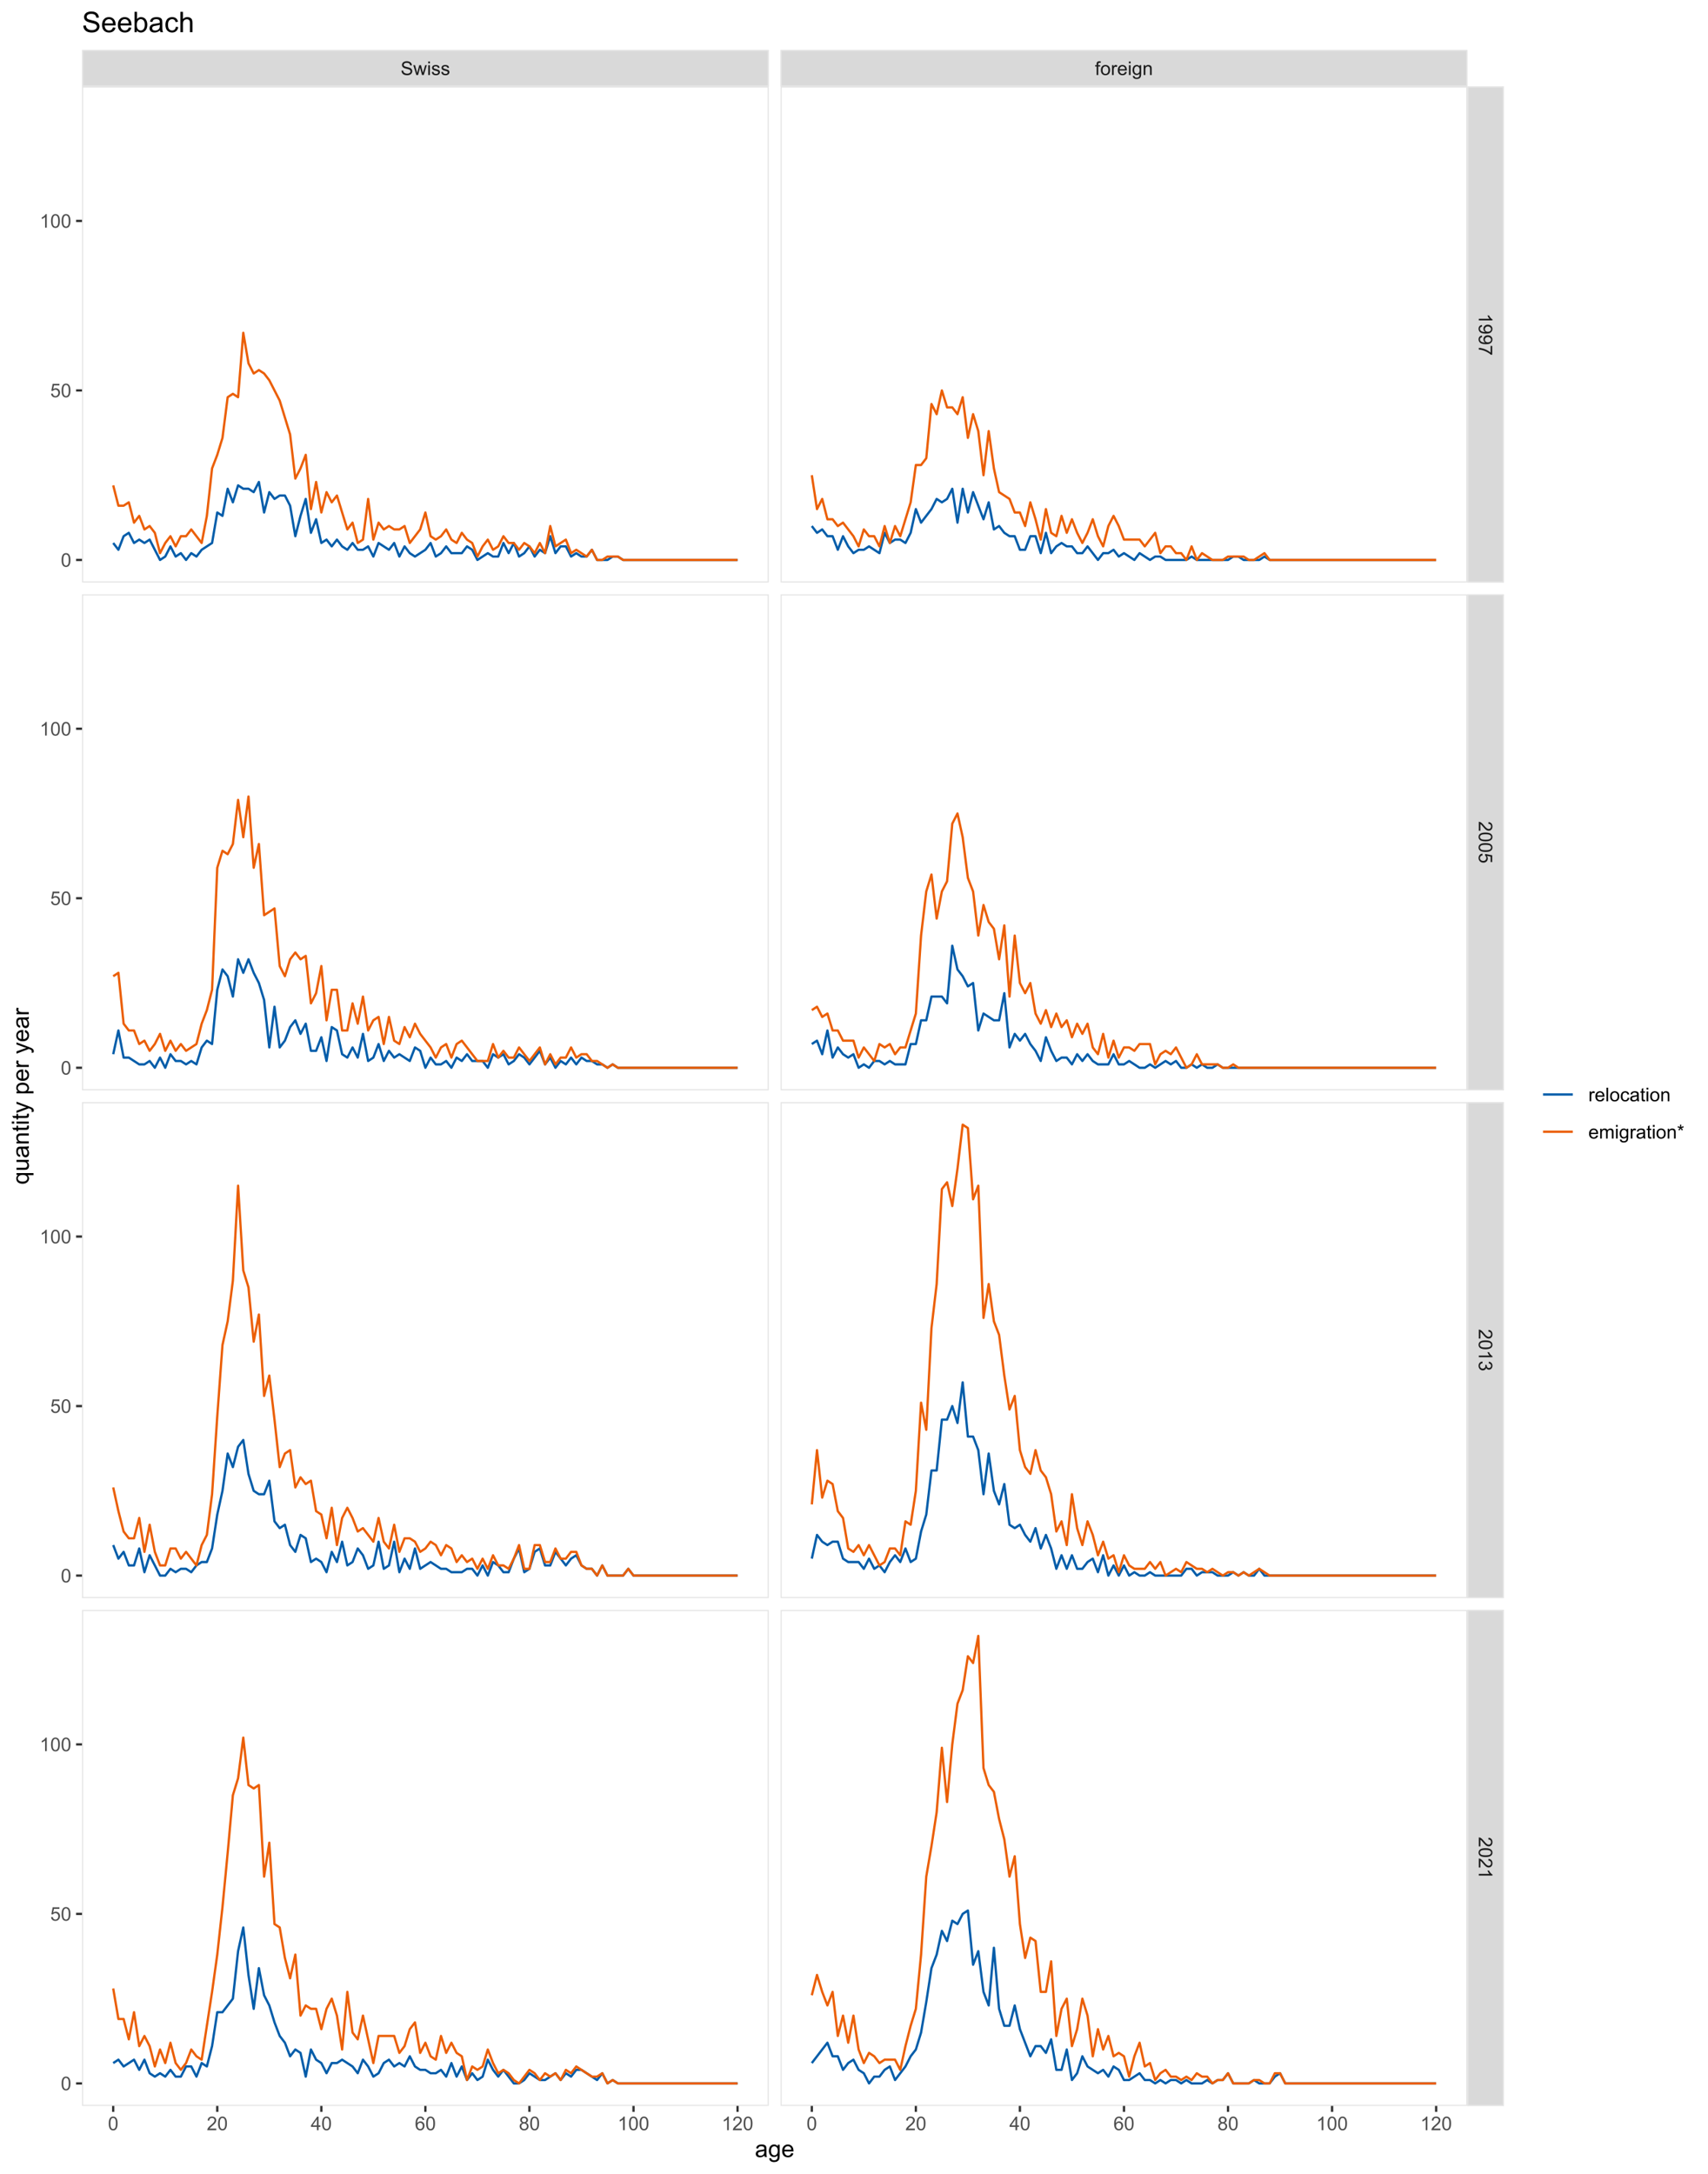 <?xml version="1.0" encoding="UTF-8"?>
<svg xmlns="http://www.w3.org/2000/svg" xmlns:xlink="http://www.w3.org/1999/xlink" width="792pt" height="1008pt" viewBox="0 0 792 1008" version="1.1">
<defs>
<g>
<symbol overflow="visible" id="glyph0-0">
<path style="stroke:none;" d="M 1.102 0 L 1.102 -5.5 L 5.5 -5.5 L 5.5 0 Z M 1.238 -0.137 L 5.363 -0.137 L 5.363 -5.363 L 1.238 -5.363 Z M 1.238 -0.137 "/>
</symbol>
<symbol overflow="visible" id="glyph0-1">
<path style="stroke:none;" d="M 0.395 -2.023 L 1.18 -2.094 C 1.215 -1.773 1.305 -1.516 1.441 -1.316 C 1.574 -1.113 1.785 -0.949 2.074 -0.828 C 2.359 -0.699 2.68 -0.637 3.043 -0.641 C 3.355 -0.637 3.637 -0.684 3.883 -0.781 C 4.125 -0.875 4.305 -1.008 4.426 -1.172 C 4.543 -1.336 4.605 -1.516 4.605 -1.711 C 4.605 -1.906 4.547 -2.078 4.434 -2.227 C 4.316 -2.375 4.129 -2.5 3.867 -2.602 C 3.695 -2.664 3.32 -2.766 2.746 -2.906 C 2.164 -3.047 1.758 -3.176 1.531 -3.301 C 1.227 -3.453 1.004 -3.648 0.855 -3.887 C 0.707 -4.117 0.633 -4.379 0.637 -4.672 C 0.633 -4.984 0.723 -5.281 0.906 -5.562 C 1.082 -5.836 1.344 -6.047 1.695 -6.191 C 2.039 -6.332 2.426 -6.402 2.852 -6.406 C 3.316 -6.402 3.73 -6.328 4.09 -6.18 C 4.445 -6.027 4.719 -5.805 4.91 -5.516 C 5.102 -5.219 5.203 -4.891 5.219 -4.523 L 4.422 -4.465 C 4.375 -4.863 4.23 -5.164 3.984 -5.367 C 3.734 -5.57 3.367 -5.672 2.887 -5.672 C 2.383 -5.672 2.016 -5.578 1.785 -5.395 C 1.555 -5.207 1.441 -4.984 1.441 -4.727 C 1.441 -4.496 1.52 -4.309 1.684 -4.168 C 1.84 -4.02 2.262 -3.871 2.941 -3.719 C 3.617 -3.562 4.082 -3.43 4.336 -3.316 C 4.703 -3.145 4.973 -2.93 5.148 -2.672 C 5.32 -2.414 5.406 -2.113 5.41 -1.777 C 5.406 -1.441 5.312 -1.129 5.121 -0.832 C 4.93 -0.535 4.652 -0.301 4.293 -0.137 C 3.93 0.027 3.527 0.105 3.082 0.109 C 2.512 0.105 2.031 0.023 1.648 -0.141 C 1.258 -0.305 0.957 -0.555 0.742 -0.891 C 0.52 -1.223 0.402 -1.598 0.395 -2.023 Z M 0.395 -2.023 "/>
</symbol>
<symbol overflow="visible" id="glyph0-2">
<path style="stroke:none;" d="M 1.422 0 L 0.027 -4.562 L 0.824 -4.562 L 1.551 -1.93 L 1.82 -0.949 C 1.832 -0.996 1.91 -1.309 2.059 -1.891 L 2.785 -4.562 L 3.578 -4.562 L 4.262 -1.918 L 4.492 -1.043 L 4.754 -1.926 L 5.535 -4.562 L 6.285 -4.562 L 4.859 0 L 4.055 0 L 3.332 -2.734 L 3.152 -3.512 L 2.23 0 Z M 1.422 0 "/>
</symbol>
<symbol overflow="visible" id="glyph0-3">
<path style="stroke:none;" d="M 0.586 -5.41 L 0.586 -6.301 L 1.359 -6.301 L 1.359 -5.41 Z M 0.586 0 L 0.586 -4.562 L 1.359 -4.562 L 1.359 0 Z M 0.586 0 "/>
</symbol>
<symbol overflow="visible" id="glyph0-4">
<path style="stroke:none;" d="M 0.27 -1.363 L 1.035 -1.484 C 1.078 -1.172 1.199 -0.938 1.395 -0.777 C 1.59 -0.609 1.863 -0.527 2.219 -0.531 C 2.57 -0.527 2.832 -0.602 3.008 -0.75 C 3.176 -0.895 3.262 -1.062 3.266 -1.258 C 3.262 -1.43 3.188 -1.566 3.039 -1.672 C 2.93 -1.734 2.664 -1.824 2.246 -1.934 C 1.676 -2.074 1.285 -2.195 1.066 -2.305 C 0.848 -2.406 0.68 -2.551 0.566 -2.738 C 0.453 -2.918 0.398 -3.125 0.398 -3.352 C 0.398 -3.555 0.445 -3.742 0.539 -3.914 C 0.633 -4.086 0.758 -4.23 0.918 -4.348 C 1.039 -4.434 1.203 -4.508 1.41 -4.574 C 1.617 -4.633 1.84 -4.664 2.078 -4.668 C 2.434 -4.664 2.75 -4.613 3.023 -4.512 C 3.293 -4.406 3.492 -4.266 3.621 -4.09 C 3.75 -3.914 3.84 -3.68 3.891 -3.387 L 3.133 -3.281 C 3.098 -3.516 2.996 -3.699 2.832 -3.832 C 2.664 -3.965 2.434 -4.031 2.137 -4.031 C 1.777 -4.031 1.523 -3.973 1.375 -3.855 C 1.223 -3.738 1.148 -3.598 1.148 -3.441 C 1.148 -3.34 1.18 -3.25 1.242 -3.172 C 1.305 -3.086 1.402 -3.02 1.539 -2.965 C 1.613 -2.934 1.84 -2.867 2.223 -2.766 C 2.766 -2.617 3.148 -2.496 3.367 -2.406 C 3.582 -2.312 3.75 -2.176 3.875 -2 C 3.996 -1.82 4.059 -1.602 4.062 -1.34 C 4.059 -1.078 3.984 -0.836 3.836 -0.609 C 3.684 -0.383 3.465 -0.207 3.184 -0.082 C 2.895 0.039 2.574 0.098 2.223 0.102 C 1.625 0.098 1.172 -0.02 0.863 -0.266 C 0.551 -0.508 0.355 -0.875 0.27 -1.363 Z M 0.27 -1.363 "/>
</symbol>
<symbol overflow="visible" id="glyph0-5">
<path style="stroke:none;" d="M 0.766 0 L 0.766 -3.961 L 0.082 -3.961 L 0.082 -4.562 L 0.766 -4.562 L 0.766 -5.047 C 0.762 -5.352 0.789 -5.582 0.848 -5.73 C 0.918 -5.93 1.047 -6.09 1.238 -6.219 C 1.422 -6.34 1.688 -6.402 2.027 -6.406 C 2.246 -6.402 2.484 -6.379 2.75 -6.328 L 2.633 -5.656 C 2.469 -5.68 2.32 -5.695 2.18 -5.699 C 1.945 -5.695 1.777 -5.645 1.68 -5.547 C 1.582 -5.445 1.535 -5.258 1.535 -4.984 L 1.535 -4.562 L 2.422 -4.562 L 2.422 -3.961 L 1.535 -3.961 L 1.535 0 Z M 0.766 0 "/>
</symbol>
<symbol overflow="visible" id="glyph0-6">
<path style="stroke:none;" d="M 0.293 -2.281 C 0.293 -3.125 0.527 -3.754 0.996 -4.16 C 1.387 -4.496 1.863 -4.664 2.434 -4.668 C 3.059 -4.664 3.57 -4.457 3.969 -4.051 C 4.363 -3.637 4.562 -3.07 4.566 -2.348 C 4.562 -1.758 4.477 -1.297 4.301 -0.961 C 4.125 -0.625 3.867 -0.363 3.535 -0.176 C 3.195 0.008 2.828 0.098 2.434 0.102 C 1.789 0.098 1.273 -0.102 0.883 -0.512 C 0.488 -0.918 0.293 -1.508 0.293 -2.281 Z M 1.086 -2.281 C 1.082 -1.695 1.211 -1.258 1.469 -0.969 C 1.723 -0.672 2.043 -0.527 2.434 -0.531 C 2.812 -0.527 3.133 -0.672 3.391 -0.969 C 3.645 -1.258 3.773 -1.707 3.773 -2.309 C 3.773 -2.871 3.645 -3.297 3.387 -3.59 C 3.129 -3.879 2.809 -4.023 2.434 -4.027 C 2.043 -4.023 1.723 -3.879 1.469 -3.594 C 1.211 -3.301 1.082 -2.863 1.086 -2.281 Z M 1.086 -2.281 "/>
</symbol>
<symbol overflow="visible" id="glyph0-7">
<path style="stroke:none;" d="M 0.57 0 L 0.57 -4.562 L 1.266 -4.562 L 1.266 -3.871 C 1.445 -4.191 1.609 -4.406 1.758 -4.512 C 1.906 -4.613 2.07 -4.664 2.258 -4.668 C 2.516 -4.664 2.781 -4.582 3.051 -4.418 L 2.785 -3.699 C 2.59 -3.809 2.402 -3.867 2.219 -3.867 C 2.047 -3.867 1.895 -3.816 1.762 -3.715 C 1.625 -3.613 1.527 -3.473 1.473 -3.293 C 1.383 -3.016 1.34 -2.715 1.344 -2.391 L 1.344 0 Z M 0.57 0 "/>
</symbol>
<symbol overflow="visible" id="glyph0-8">
<path style="stroke:none;" d="M 3.703 -1.469 L 4.504 -1.371 C 4.375 -0.902 4.141 -0.539 3.801 -0.285 C 3.461 -0.027 3.027 0.098 2.496 0.102 C 1.828 0.098 1.297 -0.102 0.906 -0.512 C 0.512 -0.918 0.316 -1.496 0.32 -2.242 C 0.316 -3.008 0.516 -3.605 0.914 -4.031 C 1.309 -4.453 1.82 -4.664 2.453 -4.668 C 3.059 -4.664 3.555 -4.457 3.945 -4.043 C 4.328 -3.629 4.523 -3.043 4.527 -2.289 C 4.523 -2.242 4.523 -2.176 4.523 -2.086 L 1.121 -2.086 C 1.145 -1.582 1.289 -1.195 1.547 -0.93 C 1.801 -0.66 2.117 -0.527 2.5 -0.531 C 2.781 -0.527 3.023 -0.602 3.227 -0.754 C 3.426 -0.902 3.586 -1.141 3.703 -1.469 Z M 1.164 -2.719 L 3.711 -2.719 C 3.672 -3.102 3.578 -3.387 3.422 -3.582 C 3.172 -3.879 2.852 -4.031 2.461 -4.031 C 2.105 -4.031 1.805 -3.91 1.566 -3.672 C 1.32 -3.434 1.188 -3.117 1.164 -2.719 Z M 1.164 -2.719 "/>
</symbol>
<symbol overflow="visible" id="glyph0-9">
<path style="stroke:none;" d="M 0.438 0.379 L 1.191 0.488 C 1.219 0.719 1.309 0.891 1.453 0.996 C 1.645 1.137 1.906 1.207 2.238 1.211 C 2.598 1.207 2.871 1.137 3.066 0.996 C 3.258 0.852 3.391 0.648 3.465 0.395 C 3.5 0.234 3.52 -0.094 3.52 -0.598 C 3.18 -0.199 2.758 0 2.258 0 C 1.625 0 1.141 -0.227 0.801 -0.68 C 0.453 -1.133 0.281 -1.676 0.285 -2.309 C 0.281 -2.742 0.359 -3.141 0.52 -3.512 C 0.676 -3.879 0.906 -4.164 1.207 -4.367 C 1.504 -4.562 1.855 -4.664 2.262 -4.668 C 2.797 -4.664 3.238 -4.445 3.594 -4.012 L 3.594 -4.562 L 4.305 -4.562 L 4.305 -0.617 C 4.301 0.094 4.227 0.594 4.086 0.891 C 3.938 1.188 3.711 1.422 3.398 1.594 C 3.086 1.766 2.699 1.852 2.242 1.852 C 1.695 1.852 1.254 1.727 0.922 1.484 C 0.586 1.234 0.426 0.867 0.438 0.379 Z M 1.078 -2.363 C 1.078 -1.762 1.195 -1.324 1.434 -1.051 C 1.672 -0.773 1.969 -0.637 2.328 -0.641 C 2.68 -0.637 2.98 -0.773 3.223 -1.051 C 3.461 -1.32 3.578 -1.75 3.582 -2.336 C 3.578 -2.895 3.457 -3.316 3.211 -3.602 C 2.961 -3.883 2.66 -4.023 2.316 -4.027 C 1.969 -4.023 1.676 -3.883 1.438 -3.605 C 1.195 -3.324 1.078 -2.91 1.078 -2.363 Z M 1.078 -2.363 "/>
</symbol>
<symbol overflow="visible" id="glyph0-10">
<path style="stroke:none;" d="M 0.578 0 L 0.578 -4.562 L 1.277 -4.562 L 1.277 -3.914 C 1.609 -4.414 2.09 -4.664 2.727 -4.668 C 3 -4.664 3.254 -4.613 3.484 -4.52 C 3.715 -4.418 3.887 -4.289 4.004 -4.129 C 4.113 -3.969 4.195 -3.777 4.246 -3.559 C 4.273 -3.41 4.289 -3.16 4.289 -2.805 L 4.289 0 L 3.516 0 L 3.516 -2.777 C 3.516 -3.09 3.484 -3.324 3.426 -3.484 C 3.363 -3.637 3.258 -3.762 3.105 -3.855 C 2.949 -3.949 2.77 -3.996 2.566 -3.996 C 2.234 -3.996 1.949 -3.891 1.711 -3.68 C 1.469 -3.469 1.348 -3.07 1.352 -2.492 L 1.352 0 Z M 0.578 0 "/>
</symbol>
<symbol overflow="visible" id="glyph0-11">
<path style="stroke:none;" d="M 0.367 -3.105 C 0.363 -3.848 0.438 -4.445 0.594 -4.902 C 0.742 -5.355 0.973 -5.707 1.277 -5.953 C 1.578 -6.199 1.957 -6.32 2.418 -6.324 C 2.754 -6.32 3.051 -6.254 3.309 -6.121 C 3.562 -5.984 3.773 -5.789 3.938 -5.531 C 4.102 -5.273 4.23 -4.961 4.328 -4.594 C 4.422 -4.227 4.469 -3.73 4.473 -3.105 C 4.469 -2.367 4.395 -1.77 4.242 -1.316 C 4.09 -0.859 3.863 -0.508 3.562 -0.262 C 3.258 -0.016 2.875 0.105 2.418 0.109 C 1.809 0.105 1.332 -0.109 0.988 -0.547 C 0.57 -1.066 0.363 -1.922 0.367 -3.105 Z M 1.16 -3.105 C 1.16 -2.07 1.281 -1.379 1.523 -1.039 C 1.766 -0.695 2.062 -0.527 2.418 -0.527 C 2.773 -0.527 3.074 -0.699 3.316 -1.043 C 3.559 -1.387 3.68 -2.074 3.68 -3.105 C 3.68 -4.145 3.559 -4.832 3.316 -5.172 C 3.074 -5.512 2.77 -5.684 2.41 -5.684 C 2.051 -5.684 1.77 -5.531 1.559 -5.234 C 1.293 -4.844 1.16 -4.137 1.16 -3.105 Z M 1.16 -3.105 "/>
</symbol>
<symbol overflow="visible" id="glyph0-12">
<path style="stroke:none;" d="M 4.43 -0.742 L 4.43 0 L 0.266 0 C 0.258 -0.188 0.289 -0.367 0.355 -0.539 C 0.461 -0.82 0.629 -1.098 0.863 -1.375 C 1.094 -1.648 1.434 -1.965 1.879 -2.328 C 2.562 -2.887 3.023 -3.332 3.266 -3.664 C 3.5 -3.988 3.621 -4.301 3.625 -4.594 C 3.621 -4.898 3.512 -5.156 3.297 -5.367 C 3.074 -5.578 2.789 -5.684 2.441 -5.684 C 2.066 -5.684 1.77 -5.57 1.547 -5.348 C 1.32 -5.125 1.207 -4.816 1.207 -4.422 L 0.414 -4.504 C 0.465 -5.094 0.668 -5.543 1.027 -5.855 C 1.379 -6.164 1.855 -6.32 2.457 -6.324 C 3.059 -6.32 3.539 -6.152 3.891 -5.82 C 4.242 -5.484 4.418 -5.07 4.422 -4.578 C 4.418 -4.32 4.367 -4.074 4.266 -3.832 C 4.164 -3.59 3.992 -3.332 3.754 -3.062 C 3.512 -2.793 3.113 -2.426 2.562 -1.957 C 2.094 -1.566 1.797 -1.301 1.664 -1.16 C 1.531 -1.02 1.422 -0.879 1.34 -0.742 Z M 4.43 -0.742 "/>
</symbol>
<symbol overflow="visible" id="glyph0-13">
<path style="stroke:none;" d="M 2.844 0 L 2.844 -1.508 L 0.113 -1.508 L 0.113 -2.219 L 2.988 -6.301 L 3.617 -6.301 L 3.617 -2.219 L 4.469 -2.219 L 4.469 -1.508 L 3.617 -1.508 L 3.617 0 Z M 2.844 -2.219 L 2.844 -5.059 L 0.871 -2.219 Z M 2.844 -2.219 "/>
</symbol>
<symbol overflow="visible" id="glyph0-14">
<path style="stroke:none;" d="M 4.379 -4.758 L 3.609 -4.695 C 3.539 -4.996 3.441 -5.219 3.316 -5.359 C 3.105 -5.574 2.848 -5.684 2.543 -5.688 C 2.297 -5.684 2.078 -5.617 1.895 -5.484 C 1.648 -5.305 1.457 -5.043 1.32 -4.703 C 1.176 -4.363 1.105 -3.879 1.102 -3.25 C 1.285 -3.531 1.512 -3.742 1.781 -3.879 C 2.051 -4.016 2.332 -4.082 2.629 -4.086 C 3.141 -4.082 3.578 -3.895 3.945 -3.516 C 4.305 -3.137 4.488 -2.645 4.492 -2.047 C 4.488 -1.648 4.402 -1.281 4.234 -0.941 C 4.062 -0.602 3.828 -0.34 3.531 -0.16 C 3.23 0.02 2.895 0.105 2.52 0.109 C 1.871 0.105 1.344 -0.129 0.941 -0.602 C 0.531 -1.074 0.328 -1.855 0.332 -2.949 C 0.328 -4.16 0.551 -5.047 1.004 -5.602 C 1.395 -6.082 1.926 -6.32 2.59 -6.324 C 3.086 -6.32 3.492 -6.184 3.809 -5.906 C 4.125 -5.629 4.312 -5.246 4.379 -4.758 Z M 1.219 -2.039 C 1.219 -1.773 1.273 -1.516 1.387 -1.273 C 1.5 -1.027 1.66 -0.844 1.863 -0.719 C 2.066 -0.59 2.277 -0.527 2.504 -0.527 C 2.828 -0.527 3.109 -0.656 3.348 -0.922 C 3.578 -1.184 3.695 -1.543 3.699 -2 C 3.695 -2.43 3.582 -2.773 3.352 -3.027 C 3.117 -3.273 2.824 -3.398 2.477 -3.402 C 2.121 -3.398 1.824 -3.273 1.582 -3.027 C 1.34 -2.773 1.219 -2.445 1.219 -2.039 Z M 1.219 -2.039 "/>
</symbol>
<symbol overflow="visible" id="glyph0-15">
<path style="stroke:none;" d="M 1.555 -3.418 C 1.23 -3.531 0.992 -3.699 0.84 -3.918 C 0.684 -4.133 0.609 -4.395 0.609 -4.699 C 0.609 -5.156 0.773 -5.539 1.102 -5.855 C 1.43 -6.164 1.867 -6.32 2.418 -6.324 C 2.969 -6.32 3.41 -6.16 3.746 -5.844 C 4.078 -5.523 4.246 -5.137 4.25 -4.68 C 4.246 -4.387 4.172 -4.133 4.02 -3.918 C 3.863 -3.699 3.629 -3.531 3.32 -3.418 C 3.707 -3.285 4 -3.082 4.203 -2.805 C 4.402 -2.52 4.504 -2.184 4.508 -1.801 C 4.504 -1.258 4.312 -0.805 3.934 -0.441 C 3.551 -0.074 3.051 0.105 2.434 0.109 C 1.809 0.105 1.309 -0.074 0.926 -0.441 C 0.543 -0.809 0.352 -1.27 0.355 -1.82 C 0.352 -2.23 0.457 -2.574 0.668 -2.852 C 0.875 -3.125 1.168 -3.312 1.555 -3.418 Z M 1.402 -4.727 C 1.398 -4.426 1.496 -4.184 1.688 -3.996 C 1.879 -3.805 2.129 -3.707 2.438 -3.711 C 2.734 -3.707 2.977 -3.801 3.168 -3.992 C 3.355 -4.176 3.449 -4.406 3.453 -4.684 C 3.449 -4.965 3.352 -5.203 3.16 -5.398 C 2.961 -5.586 2.719 -5.684 2.43 -5.688 C 2.129 -5.684 1.883 -5.59 1.691 -5.402 C 1.496 -5.215 1.398 -4.988 1.402 -4.727 Z M 1.152 -1.816 C 1.148 -1.598 1.199 -1.383 1.309 -1.176 C 1.41 -0.969 1.566 -0.809 1.773 -0.695 C 1.98 -0.582 2.203 -0.527 2.441 -0.527 C 2.809 -0.527 3.113 -0.645 3.355 -0.883 C 3.594 -1.121 3.715 -1.426 3.719 -1.793 C 3.715 -2.164 3.59 -2.469 3.344 -2.715 C 3.094 -2.957 2.785 -3.082 2.414 -3.082 C 2.051 -3.082 1.75 -2.961 1.512 -2.719 C 1.27 -2.477 1.148 -2.176 1.152 -1.816 Z M 1.152 -1.816 "/>
</symbol>
<symbol overflow="visible" id="glyph0-16">
<path style="stroke:none;" d="M 3.277 0 L 2.504 0 L 2.504 -4.93 C 2.316 -4.75 2.074 -4.574 1.773 -4.395 C 1.469 -4.215 1.195 -4.082 0.957 -3.996 L 0.957 -4.742 C 1.387 -4.941 1.766 -5.188 2.09 -5.48 C 2.414 -5.77 2.645 -6.051 2.781 -6.324 L 3.277 -6.324 Z M 3.277 0 "/>
</symbol>
<symbol overflow="visible" id="glyph0-17">
<path style="stroke:none;" d="M 0.367 -1.648 L 1.176 -1.719 C 1.234 -1.32 1.375 -1.023 1.594 -0.824 C 1.812 -0.625 2.078 -0.527 2.391 -0.527 C 2.762 -0.527 3.074 -0.668 3.336 -0.949 C 3.59 -1.23 3.719 -1.602 3.723 -2.066 C 3.719 -2.504 3.594 -2.852 3.348 -3.109 C 3.098 -3.363 2.773 -3.492 2.375 -3.492 C 2.125 -3.492 1.902 -3.434 1.703 -3.32 C 1.5 -3.207 1.344 -3.062 1.23 -2.883 L 0.504 -2.977 L 1.113 -6.215 L 4.246 -6.215 L 4.246 -5.473 L 1.73 -5.473 L 1.391 -3.781 C 1.766 -4.039 2.164 -4.172 2.582 -4.176 C 3.129 -4.172 3.594 -3.98 3.973 -3.605 C 4.352 -3.223 4.539 -2.734 4.543 -2.137 C 4.539 -1.562 4.375 -1.07 4.043 -0.656 C 3.637 -0.148 3.086 0.105 2.391 0.109 C 1.816 0.105 1.348 -0.051 0.984 -0.371 C 0.621 -0.691 0.414 -1.117 0.367 -1.648 Z M 0.367 -1.648 "/>
</symbol>
<symbol overflow="visible" id="glyph0-18">
<path style="stroke:none;" d="M 0.562 0 L 0.562 -6.301 L 1.336 -6.301 L 1.336 0 Z M 0.562 0 "/>
</symbol>
<symbol overflow="visible" id="glyph0-19">
<path style="stroke:none;" d="M 3.559 -1.672 L 4.32 -1.574 C 4.234 -1.047 4.023 -0.637 3.68 -0.34 C 3.336 -0.047 2.914 0.098 2.418 0.102 C 1.793 0.098 1.293 -0.102 0.914 -0.508 C 0.531 -0.914 0.34 -1.5 0.344 -2.266 C 0.34 -2.754 0.422 -3.184 0.586 -3.559 C 0.75 -3.926 0.996 -4.203 1.332 -4.391 C 1.664 -4.57 2.027 -4.664 2.422 -4.668 C 2.914 -4.664 3.32 -4.539 3.641 -4.289 C 3.953 -4.039 4.156 -3.684 4.246 -3.223 L 3.492 -3.105 C 3.422 -3.41 3.293 -3.641 3.113 -3.797 C 2.926 -3.953 2.707 -4.031 2.453 -4.031 C 2.062 -4.031 1.746 -3.891 1.504 -3.609 C 1.258 -3.328 1.137 -2.887 1.141 -2.285 C 1.137 -1.672 1.254 -1.227 1.492 -0.949 C 1.723 -0.668 2.027 -0.527 2.41 -0.531 C 2.711 -0.527 2.965 -0.621 3.172 -0.809 C 3.371 -0.996 3.5 -1.281 3.559 -1.672 Z M 3.559 -1.672 "/>
</symbol>
<symbol overflow="visible" id="glyph0-20">
<path style="stroke:none;" d="M 3.559 -0.562 C 3.27 -0.32 2.996 -0.148 2.73 -0.047 C 2.465 0.051 2.18 0.098 1.879 0.102 C 1.375 0.098 0.988 -0.02 0.719 -0.266 C 0.449 -0.508 0.316 -0.82 0.316 -1.203 C 0.316 -1.422 0.367 -1.629 0.469 -1.816 C 0.57 -2 0.703 -2.148 0.871 -2.262 C 1.031 -2.371 1.215 -2.453 1.426 -2.516 C 1.574 -2.551 1.805 -2.59 2.113 -2.629 C 2.734 -2.703 3.195 -2.793 3.492 -2.895 C 3.492 -3 3.492 -3.066 3.496 -3.098 C 3.492 -3.41 3.418 -3.633 3.277 -3.766 C 3.074 -3.938 2.781 -4.023 2.398 -4.027 C 2.031 -4.023 1.762 -3.961 1.59 -3.836 C 1.414 -3.707 1.289 -3.48 1.207 -3.16 L 0.453 -3.262 C 0.516 -3.582 0.629 -3.844 0.789 -4.043 C 0.945 -4.242 1.172 -4.395 1.473 -4.504 C 1.77 -4.609 2.117 -4.664 2.508 -4.668 C 2.898 -4.664 3.215 -4.617 3.457 -4.527 C 3.699 -4.434 3.879 -4.32 3.996 -4.184 C 4.109 -4.043 4.188 -3.867 4.238 -3.656 C 4.258 -3.523 4.27 -3.285 4.273 -2.945 L 4.273 -1.914 C 4.27 -1.191 4.289 -0.734 4.324 -0.547 C 4.355 -0.352 4.418 -0.172 4.52 0 L 3.711 0 C 3.629 -0.16 3.578 -0.348 3.559 -0.562 Z M 3.492 -2.289 C 3.211 -2.172 2.789 -2.074 2.23 -2 C 1.91 -1.949 1.684 -1.898 1.555 -1.844 C 1.422 -1.785 1.32 -1.699 1.25 -1.59 C 1.176 -1.477 1.141 -1.355 1.145 -1.227 C 1.141 -1.016 1.219 -0.844 1.379 -0.707 C 1.531 -0.57 1.762 -0.504 2.062 -0.504 C 2.359 -0.504 2.621 -0.566 2.855 -0.699 C 3.086 -0.824 3.258 -1.004 3.367 -1.234 C 3.449 -1.406 3.492 -1.664 3.492 -2.008 Z M 3.492 -2.289 "/>
</symbol>
<symbol overflow="visible" id="glyph0-21">
<path style="stroke:none;" d="M 2.27 -0.691 L 2.379 -0.008 C 2.16 0.039 1.965 0.059 1.797 0.059 C 1.512 0.059 1.293 0.016 1.141 -0.074 C 0.984 -0.16 0.875 -0.277 0.816 -0.422 C 0.75 -0.566 0.719 -0.871 0.723 -1.336 L 0.723 -3.961 L 0.156 -3.961 L 0.156 -4.562 L 0.723 -4.562 L 0.723 -5.695 L 1.492 -6.156 L 1.492 -4.562 L 2.27 -4.562 L 2.27 -3.961 L 1.492 -3.961 L 1.492 -1.293 C 1.488 -1.07 1.5 -0.93 1.531 -0.867 C 1.555 -0.805 1.602 -0.754 1.664 -0.715 C 1.727 -0.676 1.812 -0.656 1.93 -0.66 C 2.012 -0.656 2.125 -0.668 2.27 -0.691 Z M 2.27 -0.691 "/>
</symbol>
<symbol overflow="visible" id="glyph0-22">
<path style="stroke:none;" d="M 0.578 0 L 0.578 -4.562 L 1.273 -4.562 L 1.273 -3.922 C 1.414 -4.141 1.605 -4.32 1.844 -4.461 C 2.078 -4.594 2.348 -4.664 2.656 -4.668 C 2.992 -4.664 3.27 -4.594 3.488 -4.457 C 3.699 -4.312 3.852 -4.117 3.945 -3.867 C 4.301 -4.398 4.773 -4.664 5.355 -4.668 C 5.805 -4.664 6.148 -4.539 6.395 -4.289 C 6.637 -4.039 6.762 -3.652 6.762 -3.133 L 6.762 0 L 5.996 0 L 5.996 -2.875 C 5.992 -3.184 5.969 -3.406 5.918 -3.543 C 5.867 -3.676 5.773 -3.785 5.645 -3.871 C 5.512 -3.953 5.359 -3.996 5.184 -3.996 C 4.859 -3.996 4.594 -3.887 4.383 -3.676 C 4.172 -3.457 4.066 -3.117 4.066 -2.652 L 4.066 0 L 3.293 0 L 3.293 -2.965 C 3.293 -3.309 3.227 -3.566 3.102 -3.738 C 2.973 -3.91 2.77 -3.996 2.484 -3.996 C 2.266 -3.996 2.062 -3.938 1.879 -3.824 C 1.691 -3.707 1.559 -3.539 1.477 -3.32 C 1.391 -3.098 1.348 -2.781 1.352 -2.367 L 1.352 0 Z M 0.578 0 "/>
</symbol>
<symbol overflow="visible" id="glyph0-23">
<path style="stroke:none;" d="M 0.273 -5.145 L 0.473 -5.754 C 0.926 -5.59 1.258 -5.449 1.465 -5.336 C 1.41 -5.852 1.379 -6.207 1.379 -6.406 L 2.004 -6.406 C 1.992 -6.117 1.957 -5.762 1.902 -5.34 C 2.195 -5.488 2.535 -5.629 2.918 -5.754 L 3.117 -5.145 C 2.75 -5.02 2.391 -4.938 2.047 -4.902 C 2.219 -4.75 2.465 -4.48 2.785 -4.09 L 2.27 -3.727 C 2.098 -3.953 1.902 -4.258 1.68 -4.648 C 1.465 -4.242 1.277 -3.938 1.121 -3.727 L 0.613 -4.09 C 0.945 -4.496 1.184 -4.766 1.328 -4.902 C 0.957 -4.973 0.605 -5.055 0.273 -5.145 Z M 0.273 -5.145 "/>
</symbol>
<symbol overflow="visible" id="glyph1-0">
<path style="stroke:none;" d="M 0 1.102 L 5.5 1.102 L 5.5 5.5 L 0 5.5 Z M 0.137 1.238 L 0.137 5.363 L 5.363 5.363 L 5.363 1.238 Z M 0.137 1.238 "/>
</symbol>
<symbol overflow="visible" id="glyph1-1">
<path style="stroke:none;" d="M 0 3.277 L 0 2.504 L 4.93 2.504 C 4.75 2.316 4.574 2.074 4.395 1.773 C 4.215 1.469 4.082 1.195 3.996 0.957 L 4.742 0.957 C 4.941 1.387 5.188 1.766 5.48 2.09 C 5.77 2.414 6.051 2.645 6.324 2.781 L 6.324 3.277 Z M 0 3.277 "/>
</symbol>
<symbol overflow="visible" id="glyph1-2">
<path style="stroke:none;" d="M 1.457 0.48 L 1.527 1.227 C 1.172 1.285 0.918 1.406 0.762 1.586 C 0.605 1.762 0.527 1.988 0.527 2.27 C 0.527 2.504 0.582 2.715 0.691 2.895 C 0.801 3.074 0.945 3.219 1.129 3.336 C 1.309 3.445 1.555 3.543 1.863 3.621 C 2.172 3.699 2.484 3.738 2.809 3.738 C 2.84 3.738 2.895 3.734 2.965 3.734 C 2.715 3.578 2.512 3.367 2.363 3.102 C 2.207 2.828 2.133 2.539 2.137 2.23 C 2.133 1.707 2.32 1.266 2.703 0.906 C 3.078 0.543 3.578 0.363 4.199 0.363 C 4.836 0.363 5.348 0.551 5.738 0.93 C 6.125 1.305 6.32 1.777 6.324 2.348 C 6.32 2.754 6.211 3.129 5.992 3.469 C 5.77 3.809 5.457 4.066 5.051 4.242 C 4.641 4.418 4.047 4.504 3.277 4.508 C 2.469 4.504 1.828 4.418 1.355 4.246 C 0.875 4.07 0.512 3.809 0.266 3.465 C 0.016 3.117 -0.105 2.715 -0.105 2.25 C -0.105 1.758 0.031 1.355 0.305 1.043 C 0.578 0.73 0.961 0.543 1.457 0.48 Z M 4.238 3.648 C 4.676 3.645 5.027 3.527 5.293 3.293 C 5.551 3.055 5.684 2.77 5.684 2.441 C 5.684 2.094 5.543 1.793 5.262 1.543 C 4.98 1.285 4.617 1.16 4.172 1.16 C 3.77 1.16 3.441 1.281 3.195 1.523 C 2.941 1.766 2.816 2.062 2.82 2.418 C 2.816 2.773 2.941 3.066 3.195 3.301 C 3.441 3.527 3.789 3.645 4.238 3.648 Z M 4.238 3.648 "/>
</symbol>
<symbol overflow="visible" id="glyph1-3">
<path style="stroke:none;" d="M 5.473 0.418 L 6.219 0.418 L 6.219 4.496 L 5.617 4.496 C 5.188 4.09 4.621 3.691 3.914 3.301 C 3.203 2.902 2.473 2.602 1.73 2.391 C 1.199 2.234 0.625 2.133 0 2.094 L 0 1.297 C 0.492 1.305 1.09 1.402 1.793 1.59 C 2.496 1.77 3.172 2.039 3.824 2.391 C 4.477 2.738 5.027 3.105 5.473 3.5 Z M 5.473 0.418 "/>
</symbol>
<symbol overflow="visible" id="glyph1-4">
<path style="stroke:none;" d="M 0.742 4.43 L 0 4.43 L 0 0.266 C 0.188 0.258 0.367 0.289 0.539 0.355 C 0.82 0.461 1.098 0.629 1.375 0.863 C 1.648 1.094 1.965 1.434 2.328 1.879 C 2.887 2.562 3.332 3.023 3.664 3.266 C 3.988 3.5 4.301 3.621 4.594 3.625 C 4.898 3.621 5.156 3.512 5.367 3.297 C 5.578 3.074 5.684 2.789 5.684 2.441 C 5.684 2.066 5.57 1.77 5.348 1.547 C 5.125 1.32 4.816 1.207 4.422 1.207 L 4.504 0.414 C 5.094 0.465 5.543 0.668 5.855 1.023 C 6.164 1.379 6.32 1.855 6.324 2.457 C 6.32 3.059 6.152 3.539 5.82 3.891 C 5.484 4.242 5.07 4.418 4.578 4.422 C 4.32 4.418 4.074 4.367 3.832 4.266 C 3.59 4.164 3.332 3.992 3.062 3.754 C 2.793 3.512 2.426 3.113 1.957 2.562 C 1.566 2.094 1.301 1.797 1.16 1.664 C 1.02 1.531 0.879 1.422 0.742 1.34 Z M 0.742 4.43 "/>
</symbol>
<symbol overflow="visible" id="glyph1-5">
<path style="stroke:none;" d="M 3.105 0.363 C 3.848 0.363 4.445 0.438 4.902 0.594 C 5.355 0.742 5.707 0.973 5.953 1.277 C 6.199 1.578 6.32 1.957 6.324 2.418 C 6.32 2.754 6.254 3.051 6.121 3.309 C 5.984 3.562 5.789 3.773 5.531 3.938 C 5.273 4.102 4.961 4.23 4.594 4.328 C 4.227 4.422 3.73 4.469 3.105 4.473 C 2.367 4.469 1.77 4.395 1.316 4.242 C 0.859 4.09 0.508 3.863 0.266 3.562 C 0.016 3.258 -0.105 2.875 -0.105 2.418 C -0.105 1.809 0.109 1.332 0.547 0.988 C 1.066 0.57 1.922 0.363 3.105 0.363 Z M 3.105 1.16 C 2.07 1.16 1.379 1.281 1.039 1.523 C 0.695 1.766 0.527 2.062 0.527 2.418 C 0.527 2.773 0.699 3.074 1.043 3.316 C 1.387 3.559 2.074 3.68 3.105 3.68 C 4.145 3.68 4.832 3.559 5.172 3.316 C 5.512 3.074 5.684 2.77 5.684 2.41 C 5.684 2.051 5.531 1.77 5.234 1.559 C 4.844 1.293 4.137 1.16 3.105 1.16 Z M 3.105 1.16 "/>
</symbol>
<symbol overflow="visible" id="glyph1-6">
<path style="stroke:none;" d="M 1.648 0.363 L 1.719 1.176 C 1.32 1.234 1.023 1.375 0.824 1.594 C 0.625 1.812 0.527 2.078 0.527 2.391 C 0.527 2.762 0.668 3.074 0.949 3.336 C 1.23 3.59 1.602 3.719 2.066 3.723 C 2.508 3.719 2.855 3.594 3.109 3.348 C 3.363 3.098 3.492 2.773 3.492 2.375 C 3.492 2.125 3.434 1.902 3.32 1.703 C 3.207 1.5 3.062 1.344 2.883 1.23 L 2.977 0.504 L 6.215 1.113 L 6.215 4.246 L 5.473 4.246 L 5.473 1.73 L 3.781 1.391 C 4.039 1.766 4.172 2.164 4.176 2.582 C 4.172 3.129 3.98 3.594 3.605 3.973 C 3.223 4.352 2.734 4.539 2.137 4.543 C 1.562 4.539 1.07 4.375 0.656 4.043 C 0.148 3.637 -0.105 3.086 -0.105 2.391 C -0.105 1.816 0.055 1.348 0.375 0.984 C 0.695 0.621 1.117 0.414 1.648 0.363 Z M 1.648 0.363 "/>
</symbol>
<symbol overflow="visible" id="glyph1-7">
<path style="stroke:none;" d="M 1.664 0.371 L 1.766 1.145 C 1.324 1.23 1.008 1.383 0.816 1.598 C 0.621 1.809 0.527 2.066 0.527 2.375 C 0.527 2.734 0.652 3.043 0.906 3.297 C 1.156 3.547 1.469 3.672 1.844 3.676 C 2.195 3.672 2.488 3.555 2.719 3.324 C 2.949 3.09 3.062 2.797 3.066 2.441 C 3.062 2.293 3.035 2.109 2.98 1.895 L 3.66 1.98 C 3.652 2.031 3.648 2.07 3.652 2.105 C 3.648 2.43 3.734 2.727 3.91 2.992 C 4.078 3.254 4.344 3.387 4.703 3.391 C 4.984 3.387 5.219 3.289 5.406 3.102 C 5.59 2.906 5.684 2.66 5.688 2.359 C 5.684 2.055 5.59 1.805 5.402 1.605 C 5.215 1.402 4.93 1.273 4.555 1.219 L 4.691 0.445 C 5.207 0.539 5.609 0.754 5.895 1.09 C 6.18 1.426 6.32 1.84 6.324 2.34 C 6.32 2.684 6.246 3.004 6.102 3.293 C 5.953 3.582 5.754 3.801 5.5 3.953 C 5.242 4.105 4.973 4.184 4.688 4.184 C 4.414 4.184 4.164 4.109 3.945 3.965 C 3.719 3.816 3.543 3.602 3.41 3.316 C 3.324 3.688 3.145 3.977 2.875 4.184 C 2.605 4.391 2.266 4.492 1.859 4.496 C 1.305 4.492 0.84 4.293 0.461 3.895 C 0.078 3.492 -0.109 2.984 -0.113 2.371 C -0.109 1.816 0.051 1.355 0.379 0.992 C 0.707 0.625 1.137 0.418 1.664 0.371 Z M 1.664 0.371 "/>
</symbol>
<symbol overflow="visible" id="glyph2-0">
<path style="stroke:none;" d="M 1.375 0 L 1.375 -6.875 L 6.875 -6.875 L 6.875 0 Z M 1.547 -0.172 L 6.703 -0.172 L 6.703 -6.703 L 1.547 -6.703 Z M 1.547 -0.172 "/>
</symbol>
<symbol overflow="visible" id="glyph2-1">
<path style="stroke:none;" d="M 4.445 -0.703 C 4.086 -0.398 3.742 -0.184 3.414 -0.059 C 3.082 0.066 2.727 0.129 2.348 0.129 C 1.719 0.129 1.238 -0.023 0.902 -0.328 C 0.566 -0.633 0.398 -1.023 0.398 -1.504 C 0.398 -1.781 0.461 -2.035 0.586 -2.27 C 0.711 -2.496 0.875 -2.684 1.086 -2.824 C 1.289 -2.965 1.523 -3.07 1.781 -3.141 C 1.969 -3.191 2.254 -3.238 2.641 -3.289 C 3.418 -3.375 3.992 -3.488 4.367 -3.621 C 4.367 -3.754 4.371 -3.836 4.371 -3.871 C 4.371 -4.266 4.277 -4.543 4.098 -4.703 C 3.848 -4.918 3.48 -5.027 2.996 -5.031 C 2.539 -5.027 2.203 -4.949 1.988 -4.793 C 1.77 -4.633 1.609 -4.352 1.508 -3.949 L 0.562 -4.078 C 0.648 -4.48 0.789 -4.805 0.988 -5.055 C 1.184 -5.301 1.469 -5.492 1.844 -5.629 C 2.215 -5.762 2.645 -5.828 3.137 -5.832 C 3.621 -5.828 4.02 -5.773 4.324 -5.66 C 4.629 -5.543 4.852 -5.398 4.996 -5.227 C 5.137 -5.055 5.238 -4.836 5.297 -4.57 C 5.328 -4.406 5.344 -4.109 5.344 -3.68 L 5.344 -2.391 C 5.344 -1.492 5.363 -0.922 5.406 -0.684 C 5.445 -0.445 5.527 -0.219 5.648 0 L 4.641 0 C 4.539 -0.199 4.473 -0.434 4.445 -0.703 Z M 4.367 -2.863 C 4.012 -2.719 3.488 -2.598 2.789 -2.496 C 2.391 -2.438 2.105 -2.371 1.941 -2.301 C 1.773 -2.227 1.648 -2.121 1.562 -1.988 C 1.473 -1.848 1.43 -1.695 1.43 -1.531 C 1.43 -1.27 1.527 -1.055 1.723 -0.887 C 1.918 -0.711 2.203 -0.625 2.578 -0.629 C 2.949 -0.625 3.277 -0.707 3.57 -0.871 C 3.859 -1.031 4.074 -1.254 4.211 -1.543 C 4.312 -1.754 4.363 -2.078 4.367 -2.508 Z M 4.367 -2.863 "/>
</symbol>
<symbol overflow="visible" id="glyph2-2">
<path style="stroke:none;" d="M 0.547 0.473 L 1.488 0.613 C 1.527 0.898 1.637 1.109 1.816 1.246 C 2.055 1.422 2.379 1.512 2.797 1.516 C 3.242 1.512 3.59 1.422 3.832 1.246 C 4.074 1.062 4.238 0.812 4.328 0.492 C 4.379 0.297 4.402 -0.113 4.398 -0.746 C 3.973 -0.246 3.445 0 2.82 0 C 2.031 0 1.426 -0.281 1 -0.848 C 0.566 -1.41 0.352 -2.09 0.355 -2.883 C 0.352 -3.426 0.449 -3.926 0.648 -4.391 C 0.844 -4.848 1.129 -5.203 1.504 -5.457 C 1.875 -5.703 2.316 -5.828 2.824 -5.832 C 3.496 -5.828 4.051 -5.559 4.492 -5.016 L 4.492 -5.703 L 5.383 -5.703 L 5.383 -0.773 C 5.379 0.113 5.289 0.742 5.109 1.113 C 4.93 1.484 4.641 1.777 4.25 1.992 C 3.855 2.207 3.375 2.312 2.805 2.316 C 2.121 2.312 1.57 2.16 1.152 1.855 C 0.734 1.547 0.531 1.086 0.547 0.473 Z M 1.348 -2.953 C 1.348 -2.203 1.496 -1.656 1.793 -1.316 C 2.09 -0.969 2.461 -0.797 2.91 -0.801 C 3.352 -0.797 3.723 -0.969 4.027 -1.312 C 4.324 -1.656 4.477 -2.191 4.48 -2.922 C 4.477 -3.617 4.32 -4.145 4.016 -4.5 C 3.703 -4.852 3.332 -5.027 2.895 -5.031 C 2.465 -5.027 2.098 -4.852 1.797 -4.508 C 1.496 -4.156 1.348 -3.641 1.348 -2.953 Z M 1.348 -2.953 "/>
</symbol>
<symbol overflow="visible" id="glyph2-3">
<path style="stroke:none;" d="M 4.629 -1.836 L 5.629 -1.715 C 5.469 -1.125 5.176 -0.672 4.75 -0.352 C 4.324 -0.031 3.781 0.129 3.121 0.129 C 2.281 0.129 1.617 -0.125 1.133 -0.641 C 0.641 -1.152 0.398 -1.875 0.402 -2.805 C 0.398 -3.762 0.645 -4.504 1.145 -5.035 C 1.637 -5.562 2.277 -5.828 3.066 -5.832 C 3.824 -5.828 4.449 -5.57 4.934 -5.051 C 5.418 -4.531 5.66 -3.801 5.66 -2.863 C 5.66 -2.805 5.656 -2.719 5.656 -2.605 L 1.402 -2.605 C 1.434 -1.977 1.613 -1.496 1.934 -1.164 C 2.25 -0.828 2.645 -0.66 3.125 -0.664 C 3.477 -0.66 3.781 -0.754 4.031 -0.945 C 4.281 -1.129 4.48 -1.426 4.629 -1.836 Z M 1.457 -3.398 L 4.641 -3.398 C 4.598 -3.879 4.473 -4.238 4.273 -4.48 C 3.961 -4.852 3.562 -5.039 3.078 -5.039 C 2.629 -5.039 2.258 -4.891 1.957 -4.594 C 1.652 -4.297 1.484 -3.898 1.457 -3.398 Z M 1.457 -3.398 "/>
</symbol>
<symbol overflow="visible" id="glyph3-0">
<path style="stroke:none;" d="M 0 -1.375 L -6.875 -1.375 L -6.875 -6.875 L 0 -6.875 Z M -0.172 -1.547 L -0.172 -6.703 L -6.703 -6.703 L -6.703 -1.547 Z M -0.172 -1.547 "/>
</symbol>
<symbol overflow="visible" id="glyph3-1">
<path style="stroke:none;" d="M 2.188 -4.359 L -0.605 -4.359 C -0.391 -4.211 -0.215 -4 -0.078 -3.73 C 0.062 -3.457 0.129 -3.168 0.129 -2.867 C 0.129 -2.188 -0.141 -1.605 -0.68 -1.117 C -1.219 -0.629 -1.961 -0.387 -2.906 -0.387 C -3.477 -0.387 -3.988 -0.484 -4.445 -0.684 C -4.898 -0.883 -5.242 -1.172 -5.48 -1.551 C -5.711 -1.926 -5.828 -2.34 -5.832 -2.793 C -5.828 -3.496 -5.531 -4.051 -4.941 -4.457 L -5.703 -4.457 L -5.703 -5.328 L 2.188 -5.328 Z M -2.867 -1.379 C -2.129 -1.375 -1.578 -1.531 -1.215 -1.84 C -0.844 -2.148 -0.66 -2.516 -0.664 -2.949 C -0.66 -3.355 -0.836 -3.711 -1.188 -4.012 C -1.535 -4.305 -2.066 -4.453 -2.781 -4.457 C -3.539 -4.453 -4.109 -4.297 -4.496 -3.988 C -4.875 -3.672 -5.066 -3.305 -5.07 -2.883 C -5.066 -2.465 -4.891 -2.109 -4.535 -1.816 C -4.176 -1.523 -3.617 -1.375 -2.867 -1.379 Z M -2.867 -1.379 "/>
</symbol>
<symbol overflow="visible" id="glyph3-2">
<path style="stroke:none;" d="M 0 -4.465 L -0.836 -4.465 C -0.191 -4.02 0.129 -3.414 0.129 -2.652 C 0.129 -2.312 0.066 -2 -0.062 -1.711 C -0.191 -1.418 -0.355 -1.199 -0.551 -1.059 C -0.746 -0.914 -0.984 -0.816 -1.266 -0.762 C -1.453 -0.723 -1.754 -0.703 -2.172 -0.703 L -5.703 -0.703 L -5.703 -1.672 L -2.539 -1.672 C -2.031 -1.668 -1.691 -1.688 -1.52 -1.73 C -1.262 -1.785 -1.062 -1.914 -0.918 -2.113 C -0.773 -2.309 -0.703 -2.555 -0.703 -2.848 C -0.703 -3.137 -0.777 -3.406 -0.926 -3.66 C -1.074 -3.914 -1.273 -4.094 -1.531 -4.199 C -1.785 -4.305 -2.16 -4.359 -2.648 -4.359 L -5.703 -4.359 L -5.703 -5.328 L 0 -5.328 Z M 0 -4.465 "/>
</symbol>
<symbol overflow="visible" id="glyph3-3">
<path style="stroke:none;" d="M -0.703 -4.445 C -0.398 -4.086 -0.184 -3.742 -0.059 -3.414 C 0.066 -3.082 0.129 -2.727 0.129 -2.348 C 0.129 -1.719 -0.023 -1.238 -0.328 -0.902 C -0.633 -0.566 -1.023 -0.398 -1.504 -0.398 C -1.781 -0.398 -2.035 -0.461 -2.27 -0.586 C -2.496 -0.711 -2.684 -0.875 -2.824 -1.086 C -2.965 -1.289 -3.07 -1.523 -3.141 -1.785 C -3.191 -1.969 -3.238 -2.254 -3.289 -2.641 C -3.375 -3.418 -3.488 -3.992 -3.621 -4.367 C -3.754 -4.367 -3.836 -4.371 -3.871 -4.371 C -4.266 -4.371 -4.543 -4.277 -4.703 -4.098 C -4.918 -3.848 -5.027 -3.48 -5.031 -2.996 C -5.027 -2.539 -4.949 -2.203 -4.793 -1.988 C -4.633 -1.77 -4.352 -1.609 -3.949 -1.508 L -4.078 -0.562 C -4.48 -0.648 -4.805 -0.789 -5.055 -0.988 C -5.301 -1.184 -5.492 -1.469 -5.629 -1.844 C -5.762 -2.215 -5.828 -2.645 -5.832 -3.137 C -5.828 -3.621 -5.773 -4.02 -5.66 -4.324 C -5.543 -4.629 -5.398 -4.852 -5.227 -4.996 C -5.055 -5.137 -4.836 -5.238 -4.57 -5.297 C -4.406 -5.328 -4.109 -5.344 -3.68 -5.344 L -2.391 -5.344 C -1.492 -5.344 -0.922 -5.363 -0.684 -5.406 C -0.445 -5.445 -0.219 -5.527 0 -5.648 L 0 -4.641 C -0.199 -4.539 -0.434 -4.473 -0.703 -4.445 Z M -2.863 -4.367 C -2.719 -4.012 -2.598 -3.488 -2.496 -2.789 C -2.438 -2.391 -2.371 -2.109 -2.301 -1.945 C -2.227 -1.781 -2.121 -1.652 -1.988 -1.562 C -1.848 -1.473 -1.695 -1.43 -1.531 -1.43 C -1.27 -1.43 -1.055 -1.527 -0.887 -1.723 C -0.711 -1.918 -0.625 -2.203 -0.629 -2.578 C -0.625 -2.949 -0.707 -3.277 -0.871 -3.57 C -1.031 -3.859 -1.254 -4.074 -1.543 -4.211 C -1.754 -4.312 -2.078 -4.363 -2.508 -4.367 Z M -2.863 -4.367 "/>
</symbol>
<symbol overflow="visible" id="glyph3-4">
<path style="stroke:none;" d="M 0 -0.727 L -5.703 -0.727 L -5.703 -1.594 L -4.895 -1.594 C -5.516 -2.012 -5.828 -2.617 -5.832 -3.41 C -5.828 -3.754 -5.766 -4.066 -5.645 -4.355 C -5.52 -4.641 -5.359 -4.859 -5.16 -5.004 C -4.957 -5.145 -4.719 -5.242 -4.445 -5.305 C -4.266 -5.336 -3.953 -5.355 -3.508 -5.359 L 0 -5.359 L 0 -4.395 L -3.469 -4.395 C -3.863 -4.395 -4.156 -4.355 -4.352 -4.281 C -4.543 -4.203 -4.699 -4.07 -4.82 -3.879 C -4.934 -3.688 -4.992 -3.461 -4.996 -3.207 C -4.992 -2.793 -4.859 -2.438 -4.602 -2.141 C -4.336 -1.836 -3.844 -1.688 -3.117 -1.691 L 0 -1.691 Z M 0 -0.727 "/>
</symbol>
<symbol overflow="visible" id="glyph3-5">
<path style="stroke:none;" d="M -0.863 -2.836 L -0.012 -2.977 C 0.043 -2.703 0.07 -2.457 0.074 -2.246 C 0.07 -1.891 0.02 -1.621 -0.09 -1.43 C -0.199 -1.234 -0.348 -1.098 -0.527 -1.02 C -0.707 -0.941 -1.086 -0.902 -1.672 -0.902 L -4.953 -0.902 L -4.953 -0.195 L -5.703 -0.195 L -5.703 -0.902 L -7.117 -0.902 L -7.695 -1.863 L -5.703 -1.863 L -5.703 -2.836 L -4.953 -2.836 L -4.953 -1.863 L -1.617 -1.863 C -1.34 -1.863 -1.16 -1.879 -1.082 -1.914 C -1 -1.945 -0.938 -2 -0.895 -2.078 C -0.848 -2.152 -0.824 -2.262 -0.828 -2.41 C -0.824 -2.516 -0.836 -2.66 -0.863 -2.836 Z M -0.863 -2.836 "/>
</symbol>
<symbol overflow="visible" id="glyph3-6">
<path style="stroke:none;" d="M -6.762 -0.73 L -7.875 -0.73 L -7.875 -1.699 L -6.762 -1.699 Z M 0 -0.73 L -5.703 -0.73 L -5.703 -1.699 L 0 -1.695 Z M 0 -0.73 "/>
</symbol>
<symbol overflow="visible" id="glyph3-7">
<path style="stroke:none;" d="M 2.195 -0.684 L 1.289 -0.574 C 1.344 -0.785 1.371 -0.969 1.375 -1.129 C 1.371 -1.34 1.336 -1.512 1.266 -1.641 C 1.195 -1.77 1.094 -1.875 0.969 -1.961 C 0.867 -2.02 0.629 -2.117 0.246 -2.258 C 0.191 -2.27 0.113 -2.301 0.012 -2.344 L -5.703 -0.176 L -5.703 -1.219 L -2.402 -2.406 C -1.98 -2.559 -1.539 -2.695 -1.078 -2.82 C -1.523 -2.926 -1.957 -3.059 -2.379 -3.219 L -5.703 -4.438 L -5.703 -5.402 L 0.098 -3.234 C 0.719 -3 1.148 -2.816 1.391 -2.691 C 1.707 -2.516 1.941 -2.32 2.094 -2.098 C 2.238 -1.875 2.312 -1.609 2.316 -1.305 C 2.312 -1.117 2.273 -0.91 2.195 -0.684 Z M 2.195 -0.684 "/>
</symbol>
<symbol overflow="visible" id="glyph3-8">
<path style="stroke:none;" d=""/>
</symbol>
<symbol overflow="visible" id="glyph3-9">
<path style="stroke:none;" d="M 2.188 -0.727 L -5.703 -0.727 L -5.703 -1.605 L -4.961 -1.605 C -5.25 -1.812 -5.469 -2.047 -5.613 -2.309 C -5.758 -2.57 -5.828 -2.887 -5.832 -3.262 C -5.828 -3.746 -5.703 -4.176 -5.457 -4.551 C -5.203 -4.922 -4.852 -5.203 -4.395 -5.391 C -3.938 -5.578 -3.438 -5.672 -2.895 -5.676 C -2.309 -5.672 -1.781 -5.566 -1.316 -5.359 C -0.848 -5.148 -0.488 -4.844 -0.242 -4.449 C 0.008 -4.047 0.129 -3.629 0.129 -3.191 C 0.129 -2.867 0.062 -2.578 -0.074 -2.32 C -0.207 -2.062 -0.379 -1.852 -0.59 -1.691 L 2.188 -1.691 Z M -2.82 -1.602 C -2.082 -1.598 -1.539 -1.746 -1.191 -2.047 C -0.836 -2.34 -0.66 -2.699 -0.664 -3.125 C -0.66 -3.551 -0.844 -3.918 -1.211 -4.227 C -1.574 -4.531 -2.137 -4.688 -2.898 -4.688 C -3.625 -4.688 -4.168 -4.535 -4.531 -4.238 C -4.891 -3.938 -5.074 -3.582 -5.074 -3.168 C -5.074 -2.754 -4.879 -2.391 -4.496 -2.074 C -4.109 -1.758 -3.551 -1.598 -2.82 -1.602 Z M -2.82 -1.602 "/>
</symbol>
<symbol overflow="visible" id="glyph3-10">
<path style="stroke:none;" d="M -1.836 -4.629 L -1.715 -5.629 C -1.125 -5.469 -0.672 -5.176 -0.352 -4.75 C -0.031 -4.324 0.129 -3.781 0.129 -3.121 C 0.129 -2.281 -0.125 -1.617 -0.641 -1.133 C -1.152 -0.641 -1.875 -0.398 -2.805 -0.402 C -3.762 -0.398 -4.504 -0.645 -5.035 -1.145 C -5.562 -1.637 -5.828 -2.277 -5.832 -3.066 C -5.828 -3.824 -5.57 -4.449 -5.051 -4.934 C -4.531 -5.418 -3.801 -5.66 -2.863 -5.66 C -2.805 -5.66 -2.719 -5.656 -2.605 -5.656 L -2.605 -1.402 C -1.977 -1.434 -1.496 -1.613 -1.164 -1.934 C -0.828 -2.25 -0.66 -2.645 -0.664 -3.125 C -0.66 -3.477 -0.754 -3.781 -0.941 -4.031 C -1.125 -4.281 -1.422 -4.48 -1.836 -4.629 Z M -3.398 -1.457 L -3.398 -4.641 C -3.879 -4.598 -4.238 -4.473 -4.48 -4.273 C -4.852 -3.961 -5.039 -3.562 -5.039 -3.078 C -5.039 -2.629 -4.891 -2.258 -4.594 -1.957 C -4.297 -1.652 -3.898 -1.484 -3.398 -1.457 Z M -3.398 -1.457 "/>
</symbol>
<symbol overflow="visible" id="glyph3-11">
<path style="stroke:none;" d="M 0 -0.715 L -5.703 -0.715 L -5.703 -1.586 L -4.84 -1.586 C -5.242 -1.805 -5.508 -2.008 -5.637 -2.199 C -5.766 -2.383 -5.828 -2.59 -5.832 -2.82 C -5.828 -3.141 -5.727 -3.473 -5.523 -3.812 L -4.625 -3.48 C -4.762 -3.242 -4.832 -3.004 -4.836 -2.773 C -4.832 -2.555 -4.77 -2.363 -4.645 -2.199 C -4.516 -2.027 -4.34 -1.91 -4.113 -1.844 C -3.77 -1.73 -3.391 -1.676 -2.984 -1.68 L 0 -1.68 Z M 0 -0.715 "/>
</symbol>
<symbol overflow="visible" id="glyph4-0">
<path style="stroke:none;" d="M 1.648 0 L 1.648 -8.25 L 8.25 -8.25 L 8.25 0 Z M 1.855 -0.207 L 8.043 -0.207 L 8.043 -8.043 L 1.855 -8.043 Z M 1.855 -0.207 "/>
</symbol>
<symbol overflow="visible" id="glyph4-1">
<path style="stroke:none;" d="M 0.594 -3.035 L 1.773 -3.141 C 1.824 -2.664 1.953 -2.273 2.16 -1.973 C 2.363 -1.668 2.68 -1.422 3.113 -1.238 C 3.539 -1.051 4.023 -0.961 4.562 -0.961 C 5.035 -0.961 5.457 -1.031 5.824 -1.172 C 6.191 -1.312 6.461 -1.504 6.641 -1.754 C 6.816 -1.996 6.906 -2.27 6.91 -2.566 C 6.906 -2.863 6.82 -3.121 6.652 -3.34 C 6.477 -3.559 6.195 -3.742 5.801 -3.898 C 5.547 -3.992 4.984 -4.148 4.117 -4.359 C 3.246 -4.566 2.637 -4.762 2.293 -4.949 C 1.84 -5.184 1.504 -5.477 1.285 -5.828 C 1.059 -6.176 0.949 -6.57 0.953 -7.008 C 0.949 -7.484 1.086 -7.93 1.359 -8.344 C 1.629 -8.758 2.023 -9.07 2.543 -9.285 C 3.062 -9.5 3.641 -9.609 4.281 -9.609 C 4.98 -9.609 5.598 -9.496 6.133 -9.27 C 6.664 -9.043 7.074 -8.711 7.363 -8.273 C 7.648 -7.836 7.805 -7.34 7.832 -6.785 L 6.633 -6.695 C 6.566 -7.293 6.348 -7.746 5.977 -8.051 C 5.605 -8.355 5.055 -8.508 4.332 -8.508 C 3.57 -8.508 3.02 -8.367 2.676 -8.09 C 2.328 -7.812 2.156 -7.48 2.16 -7.09 C 2.156 -6.75 2.277 -6.469 2.527 -6.25 C 2.762 -6.027 3.391 -5.805 4.41 -5.578 C 5.426 -5.348 6.125 -5.145 6.504 -4.977 C 7.051 -4.719 7.453 -4.398 7.719 -4.012 C 7.977 -3.621 8.109 -3.172 8.113 -2.668 C 8.109 -2.16 7.965 -1.688 7.68 -1.246 C 7.391 -0.797 6.977 -0.449 6.441 -0.207 C 5.898 0.039 5.293 0.156 4.621 0.16 C 3.766 0.156 3.051 0.035 2.473 -0.211 C 1.895 -0.461 1.438 -0.836 1.109 -1.336 C 0.777 -1.836 0.605 -2.402 0.594 -3.035 Z M 0.594 -3.035 "/>
</symbol>
<symbol overflow="visible" id="glyph4-2">
<path style="stroke:none;" d="M 5.555 -2.203 L 6.754 -2.055 C 6.562 -1.352 6.211 -0.809 5.703 -0.422 C 5.188 -0.039 4.535 0.152 3.746 0.156 C 2.738 0.152 1.945 -0.152 1.363 -0.77 C 0.773 -1.383 0.48 -2.25 0.484 -3.363 C 0.48 -4.516 0.777 -5.41 1.371 -6.047 C 1.965 -6.68 2.734 -6.996 3.68 -7 C 4.594 -6.996 5.34 -6.684 5.922 -6.062 C 6.5 -5.438 6.789 -4.562 6.793 -3.434 C 6.789 -3.363 6.789 -3.258 6.785 -3.125 L 1.684 -3.125 C 1.723 -2.371 1.938 -1.797 2.32 -1.398 C 2.703 -0.996 3.18 -0.797 3.75 -0.801 C 4.176 -0.797 4.539 -0.906 4.84 -1.133 C 5.141 -1.352 5.379 -1.711 5.555 -2.203 Z M 1.746 -4.078 L 5.57 -4.078 C 5.516 -4.656 5.367 -5.086 5.129 -5.375 C 4.758 -5.82 4.281 -6.047 3.691 -6.047 C 3.16 -6.047 2.711 -5.867 2.348 -5.512 C 1.984 -5.152 1.785 -4.676 1.746 -4.078 Z M 1.746 -4.078 "/>
</symbol>
<symbol overflow="visible" id="glyph4-3">
<path style="stroke:none;" d="M 1.941 0 L 0.863 0 L 0.863 -9.449 L 2.023 -9.449 L 2.023 -6.078 C 2.508 -6.688 3.133 -6.996 3.898 -7 C 4.316 -6.996 4.715 -6.91 5.094 -6.746 C 5.469 -6.574 5.781 -6.336 6.023 -6.031 C 6.266 -5.719 6.453 -5.348 6.594 -4.918 C 6.727 -4.48 6.797 -4.02 6.801 -3.527 C 6.797 -2.352 6.508 -1.441 5.93 -0.805 C 5.348 -0.164 4.648 0.152 3.84 0.156 C 3.027 0.152 2.395 -0.184 1.941 -0.855 Z M 1.926 -3.473 C 1.922 -2.648 2.035 -2.055 2.262 -1.695 C 2.625 -1.094 3.117 -0.797 3.746 -0.801 C 4.246 -0.797 4.684 -1.016 5.059 -1.461 C 5.426 -1.898 5.613 -2.555 5.613 -3.43 C 5.613 -4.32 5.434 -4.98 5.082 -5.406 C 4.723 -5.832 4.297 -6.047 3.797 -6.047 C 3.289 -6.047 2.848 -5.824 2.48 -5.383 C 2.105 -4.941 1.922 -4.305 1.926 -3.473 Z M 1.926 -3.473 "/>
</symbol>
<symbol overflow="visible" id="glyph4-4">
<path style="stroke:none;" d="M 5.336 -0.844 C 4.902 -0.477 4.488 -0.219 4.094 -0.07 C 3.695 0.078 3.27 0.152 2.816 0.156 C 2.062 0.152 1.484 -0.027 1.082 -0.395 C 0.676 -0.762 0.473 -1.234 0.477 -1.805 C 0.473 -2.141 0.551 -2.445 0.703 -2.723 C 0.855 -3 1.055 -3.223 1.305 -3.391 C 1.551 -3.555 1.828 -3.68 2.141 -3.77 C 2.363 -3.824 2.707 -3.883 3.172 -3.945 C 4.105 -4.055 4.797 -4.188 5.238 -4.344 C 5.242 -4.5 5.242 -4.602 5.246 -4.648 C 5.242 -5.117 5.133 -5.449 4.918 -5.645 C 4.617 -5.902 4.18 -6.035 3.598 -6.039 C 3.051 -6.035 2.645 -5.938 2.387 -5.75 C 2.125 -5.555 1.934 -5.219 1.812 -4.738 L 0.676 -4.891 C 0.777 -5.375 0.949 -5.766 1.184 -6.066 C 1.418 -6.363 1.758 -6.594 2.211 -6.758 C 2.656 -6.914 3.176 -6.996 3.766 -7 C 4.348 -6.996 4.82 -6.926 5.188 -6.793 C 5.547 -6.652 5.816 -6.48 5.992 -6.273 C 6.16 -6.062 6.281 -5.801 6.355 -5.484 C 6.391 -5.285 6.41 -4.926 6.414 -4.414 L 6.414 -2.867 C 6.41 -1.785 6.434 -1.105 6.488 -0.82 C 6.535 -0.535 6.633 -0.262 6.781 0 L 5.57 0 C 5.445 -0.238 5.367 -0.52 5.336 -0.844 Z M 5.238 -3.434 C 4.816 -3.262 4.184 -3.113 3.344 -2.996 C 2.863 -2.926 2.527 -2.852 2.332 -2.766 C 2.133 -2.68 1.98 -2.551 1.875 -2.387 C 1.766 -2.219 1.711 -2.035 1.715 -1.836 C 1.711 -1.523 1.828 -1.266 2.066 -1.062 C 2.297 -0.852 2.641 -0.75 3.094 -0.754 C 3.539 -0.75 3.934 -0.848 4.285 -1.047 C 4.629 -1.238 4.887 -1.508 5.055 -1.852 C 5.176 -2.109 5.238 -2.496 5.238 -3.012 Z M 5.238 -3.434 "/>
</symbol>
<symbol overflow="visible" id="glyph4-5">
<path style="stroke:none;" d="M 5.336 -2.508 L 6.477 -2.359 C 6.348 -1.57 6.031 -0.953 5.52 -0.512 C 5.004 -0.066 4.371 0.152 3.629 0.156 C 2.688 0.152 1.934 -0.152 1.367 -0.762 C 0.797 -1.375 0.516 -2.254 0.516 -3.398 C 0.516 -4.133 0.637 -4.777 0.883 -5.336 C 1.125 -5.887 1.496 -6.301 2 -6.582 C 2.5 -6.855 3.047 -6.996 3.637 -7 C 4.375 -6.996 4.98 -6.809 5.457 -6.434 C 5.926 -6.059 6.23 -5.523 6.367 -4.836 L 5.238 -4.66 C 5.129 -5.117 4.938 -5.465 4.668 -5.699 C 4.395 -5.93 4.066 -6.047 3.68 -6.047 C 3.094 -6.047 2.617 -5.836 2.254 -5.418 C 1.887 -4.996 1.703 -4.332 1.707 -3.43 C 1.703 -2.508 1.879 -1.84 2.234 -1.426 C 2.586 -1.004 3.047 -0.797 3.617 -0.801 C 4.07 -0.797 4.453 -0.938 4.758 -1.219 C 5.062 -1.496 5.254 -1.926 5.336 -2.508 Z M 5.336 -2.508 "/>
</symbol>
<symbol overflow="visible" id="glyph4-6">
<path style="stroke:none;" d="M 0.871 0 L 0.871 -9.449 L 2.031 -9.449 L 2.031 -6.059 C 2.57 -6.684 3.254 -6.996 4.078 -7 C 4.586 -6.996 5.023 -6.895 5.398 -6.699 C 5.77 -6.496 6.039 -6.223 6.203 -5.871 C 6.363 -5.52 6.445 -5.008 6.445 -4.336 L 6.445 0 L 5.285 0 L 5.285 -4.336 C 5.285 -4.914 5.156 -5.336 4.906 -5.602 C 4.652 -5.867 4.297 -6 3.84 -6 C 3.492 -6 3.172 -5.91 2.871 -5.73 C 2.566 -5.551 2.348 -5.309 2.223 -5.008 C 2.09 -4.699 2.027 -4.277 2.031 -3.746 L 2.031 0 Z M 0.871 0 "/>
</symbol>
</g>
<clipPath id="clip1">
  <path d="M 38.023 40.105 L 356.48 40.105 L 356.48 270.098 L 38.023 270.098 Z M 38.023 40.105 "/>
</clipPath>
<clipPath id="clip2">
  <path d="M 38.023 40.105 L 356.48 40.105 L 356.48 270.098 L 38.023 270.098 Z M 38.023 40.105 "/>
</clipPath>
<clipPath id="clip3">
  <path d="M 38.023 275.574 L 356.48 275.574 L 356.48 505.566 L 38.023 505.566 Z M 38.023 275.574 "/>
</clipPath>
<clipPath id="clip4">
  <path d="M 38.023 275.574 L 356.48 275.574 L 356.48 505.566 L 38.023 505.566 Z M 38.023 275.574 "/>
</clipPath>
<clipPath id="clip5">
  <path d="M 38.023 511.047 L 356.48 511.047 L 356.48 741.039 L 38.023 741.039 Z M 38.023 511.047 "/>
</clipPath>
<clipPath id="clip6">
  <path d="M 38.023 511.047 L 356.48 511.047 L 356.48 741.039 L 38.023 741.039 Z M 38.023 511.047 "/>
</clipPath>
<clipPath id="clip7">
  <path d="M 38.023 746.516 L 356.48 746.516 L 356.48 976.508 L 38.023 976.508 Z M 38.023 746.516 "/>
</clipPath>
<clipPath id="clip8">
  <path d="M 38.023 746.516 L 356.48 746.516 L 356.48 976.508 L 38.023 976.508 Z M 38.023 746.516 "/>
</clipPath>
<clipPath id="clip9">
  <path d="M 361.957 40.105 L 680.414 40.105 L 680.414 270.098 L 361.957 270.098 Z M 361.957 40.105 "/>
</clipPath>
<clipPath id="clip10">
  <path d="M 361.957 40.105 L 680.414 40.105 L 680.414 270.098 L 361.957 270.098 Z M 361.957 40.105 "/>
</clipPath>
<clipPath id="clip11">
  <path d="M 361.957 275.574 L 680.414 275.574 L 680.414 505.566 L 361.957 505.566 Z M 361.957 275.574 "/>
</clipPath>
<clipPath id="clip12">
  <path d="M 361.957 275.574 L 680.414 275.574 L 680.414 505.566 L 361.957 505.566 Z M 361.957 275.574 "/>
</clipPath>
<clipPath id="clip13">
  <path d="M 361.957 511.047 L 680.414 511.047 L 680.414 741.039 L 361.957 741.039 Z M 361.957 511.047 "/>
</clipPath>
<clipPath id="clip14">
  <path d="M 361.957 511.047 L 680.414 511.047 L 680.414 741.039 L 361.957 741.039 Z M 361.957 511.047 "/>
</clipPath>
<clipPath id="clip15">
  <path d="M 361.957 746.516 L 680.414 746.516 L 680.414 976.508 L 361.957 976.508 Z M 361.957 746.516 "/>
</clipPath>
<clipPath id="clip16">
  <path d="M 361.957 746.516 L 680.414 746.516 L 680.414 976.508 L 361.957 976.508 Z M 361.957 746.516 "/>
</clipPath>
<clipPath id="clip17">
  <path d="M 38.023 23.188 L 356.48 23.188 L 356.48 40.105 L 38.023 40.105 Z M 38.023 23.188 "/>
</clipPath>
<clipPath id="clip18">
  <path d="M 361.957 23.188 L 680.414 23.188 L 680.414 40.105 L 361.957 40.105 Z M 361.957 23.188 "/>
</clipPath>
<clipPath id="clip19">
  <path d="M 680.414 40.105 L 697.332 40.105 L 697.332 270.098 L 680.414 270.098 Z M 680.414 40.105 "/>
</clipPath>
<clipPath id="clip20">
  <path d="M 680.414 275.574 L 697.332 275.574 L 697.332 505.566 L 680.414 505.566 Z M 680.414 275.574 "/>
</clipPath>
<clipPath id="clip21">
  <path d="M 680.414 511.047 L 697.332 511.047 L 697.332 741.039 L 680.414 741.039 Z M 680.414 511.047 "/>
</clipPath>
<clipPath id="clip22">
  <path d="M 680.414 746.516 L 697.332 746.516 L 697.332 976.508 L 680.414 976.508 Z M 680.414 746.516 "/>
</clipPath>
</defs>
<g id="surface344">
<rect x="0" y="0" width="792" height="1008" style="fill:rgb(100%,100%,100%);fill-opacity:1;stroke:none;"/>
<rect x="0" y="0" width="792" height="1008" style="fill:rgb(100%,100%,100%);fill-opacity:1;stroke:none;"/>
<path style="fill:none;stroke-width:1.067;stroke-linecap:round;stroke-linejoin:round;stroke:rgb(100%,100%,100%);stroke-opacity:1;stroke-miterlimit:10;" d="M 0 1008 L 792 1008 L 792 0 L 0 0 Z M 0 1008 "/>
<g clip-path="url(#clip1)" clip-rule="nonzero">
<path style=" stroke:none;fill-rule:nonzero;fill:rgb(100%,100%,100%);fill-opacity:1;" d="M 38.023 270.094 L 356.48 270.094 L 356.48 40.102 L 38.023 40.102 Z M 38.023 270.094 "/>
</g>
<path style="fill:none;stroke-width:1.067;stroke-linecap:butt;stroke-linejoin:round;stroke:rgb(0%,36.078%,66.275%);stroke-opacity:1;stroke-miterlimit:10;" d="M 52.496 251.781 L 54.91 254.926 L 57.324 248.637 L 59.734 247.066 L 62.148 251.781 L 64.559 250.211 L 66.973 251.781 L 69.387 250.211 L 71.797 254.926 L 74.211 259.641 L 76.621 258.07 L 79.035 253.352 L 81.449 258.07 L 83.859 256.496 L 86.273 259.641 L 88.684 256.496 L 91.098 258.07 L 93.512 254.926 L 95.922 253.352 L 98.336 251.781 L 100.75 237.633 L 103.16 239.203 L 105.574 226.629 L 107.984 232.918 L 110.398 225.055 L 112.812 226.629 L 115.223 226.629 L 117.637 228.199 L 120.047 223.484 L 122.461 237.633 L 124.875 228.199 L 127.285 231.344 L 129.699 229.773 L 132.113 229.773 L 134.523 234.488 L 136.938 248.637 L 139.348 239.203 L 141.762 231.344 L 144.176 247.066 L 146.586 240.777 L 149 251.781 L 151.41 250.211 L 153.824 253.352 L 156.238 250.211 L 158.648 253.352 L 161.062 254.926 L 163.473 251.781 L 165.887 254.926 L 168.301 254.926 L 170.711 253.352 L 173.125 258.07 L 175.539 251.781 L 177.949 253.352 L 180.363 254.926 L 182.773 251.781 L 185.188 258.07 L 187.602 253.352 L 190.012 256.496 L 192.426 258.07 L 194.836 256.496 L 197.25 254.926 L 199.664 251.781 L 202.074 258.07 L 204.488 256.496 L 206.898 253.352 L 209.312 256.496 L 214.137 256.496 L 216.551 253.352 L 218.965 254.926 L 221.375 259.641 L 223.789 258.07 L 226.199 256.496 L 228.613 258.07 L 231.027 258.07 L 233.438 251.781 L 235.852 256.496 L 238.262 251.781 L 240.676 258.07 L 243.09 256.496 L 245.5 253.352 L 247.914 258.07 L 250.324 254.926 L 252.738 256.496 L 255.152 248.637 L 257.562 256.496 L 259.977 253.352 L 262.391 253.352 L 264.801 258.07 L 267.215 256.496 L 269.625 258.07 L 272.039 258.07 L 274.453 254.926 L 276.863 259.641 L 281.688 259.641 L 284.102 258.07 L 286.516 258.07 L 288.926 259.641 L 342.004 259.641 "/>
<path style="fill:none;stroke-width:1.067;stroke-linecap:butt;stroke-linejoin:round;stroke:rgb(92.157%,36.863%,1.569%);stroke-opacity:1;stroke-miterlimit:10;" d="M 52.496 225.055 L 54.91 234.488 L 57.324 234.488 L 59.734 232.918 L 62.148 242.348 L 64.559 239.203 L 66.973 245.492 L 69.387 243.922 L 71.797 247.066 L 74.211 256.496 L 76.621 251.781 L 79.035 248.637 L 81.449 253.352 L 83.859 248.637 L 86.273 248.637 L 88.684 245.492 L 93.512 251.781 L 95.922 239.203 L 98.336 217.195 L 100.75 210.906 L 103.16 203.047 L 105.574 184.184 L 107.984 182.609 L 110.398 184.184 L 112.812 154.312 L 115.223 168.461 L 117.637 173.18 L 120.047 171.605 L 122.461 173.18 L 124.875 176.324 L 127.285 181.039 L 129.699 185.754 L 132.113 193.613 L 134.523 201.477 L 136.938 221.914 L 139.348 217.195 L 141.762 210.906 L 144.176 236.062 L 146.586 223.484 L 149 237.633 L 151.41 228.199 L 153.824 232.918 L 156.238 229.773 L 158.648 237.633 L 161.062 245.492 L 163.473 242.348 L 165.887 251.781 L 168.301 250.211 L 170.711 231.344 L 173.125 250.211 L 175.539 242.348 L 177.949 245.492 L 180.363 243.922 L 182.773 245.492 L 185.188 245.492 L 187.602 243.922 L 190.012 251.781 L 192.426 248.637 L 194.836 245.492 L 197.25 237.633 L 199.664 248.637 L 202.074 250.211 L 204.488 248.637 L 206.898 245.492 L 209.312 250.211 L 211.727 251.781 L 214.137 247.066 L 216.551 250.211 L 218.965 251.781 L 221.375 258.07 L 223.789 253.352 L 226.199 250.211 L 228.613 254.926 L 231.027 253.352 L 233.438 248.637 L 235.852 251.781 L 238.262 251.781 L 240.676 254.926 L 243.09 251.781 L 245.5 253.352 L 247.914 256.496 L 250.324 251.781 L 252.738 256.496 L 255.152 243.922 L 257.562 253.352 L 262.391 250.211 L 264.801 256.496 L 267.215 254.926 L 269.625 256.496 L 272.039 258.07 L 274.453 254.926 L 276.863 259.641 L 279.277 259.641 L 281.688 258.07 L 286.516 258.07 L 288.926 259.641 L 342.004 259.641 "/>
<g clip-path="url(#clip2)" clip-rule="nonzero">
<path style="fill:none;stroke-width:1.067;stroke-linecap:round;stroke-linejoin:round;stroke:rgb(89.804%,89.804%,89.804%);stroke-opacity:1;stroke-miterlimit:10;" d="M 38.023 270.094 L 356.48 270.094 L 356.48 40.102 L 38.023 40.102 Z M 38.023 270.094 "/>
</g>
<g clip-path="url(#clip3)" clip-rule="nonzero">
<path style=" stroke:none;fill-rule:nonzero;fill:rgb(100%,100%,100%);fill-opacity:1;" d="M 38.023 505.566 L 356.48 505.566 L 356.48 275.574 L 38.023 275.574 Z M 38.023 505.566 "/>
</g>
<path style="fill:none;stroke-width:1.067;stroke-linecap:butt;stroke-linejoin:round;stroke:rgb(0%,36.078%,66.275%);stroke-opacity:1;stroke-miterlimit:10;" d="M 52.496 488.824 L 54.91 477.82 L 57.324 490.398 L 59.734 490.398 L 62.148 491.969 L 64.559 493.539 L 66.973 493.539 L 69.387 491.969 L 71.797 495.113 L 74.211 490.398 L 76.621 495.113 L 79.035 488.824 L 81.449 491.969 L 83.859 491.969 L 86.273 493.539 L 88.684 491.969 L 91.098 493.539 L 93.512 485.68 L 95.922 482.535 L 98.336 484.109 L 100.75 458.957 L 103.16 449.523 L 105.574 452.668 L 107.984 462.098 L 110.398 444.809 L 112.812 451.094 L 115.223 444.809 L 117.637 451.094 L 120.047 455.812 L 122.461 463.672 L 124.875 485.68 L 127.285 466.816 L 129.699 485.68 L 132.113 482.535 L 134.523 476.246 L 136.938 473.105 L 139.348 479.391 L 141.762 474.676 L 144.176 487.254 L 146.586 487.254 L 149 480.965 L 151.41 491.969 L 153.824 476.246 L 156.238 477.82 L 158.648 488.824 L 161.062 490.398 L 163.473 485.68 L 165.887 490.398 L 168.301 479.391 L 170.711 491.969 L 173.125 490.398 L 175.539 484.109 L 177.949 491.969 L 180.363 487.254 L 182.773 490.398 L 185.188 488.824 L 187.602 490.398 L 190.012 491.969 L 192.426 485.68 L 194.836 487.254 L 197.25 495.113 L 199.664 490.398 L 202.074 493.539 L 204.488 493.539 L 206.898 491.969 L 209.312 495.113 L 211.727 490.398 L 214.137 491.969 L 216.551 488.824 L 218.965 491.969 L 223.789 491.969 L 226.199 495.113 L 228.613 488.824 L 231.027 490.398 L 233.438 488.824 L 235.852 493.539 L 238.262 491.969 L 240.676 488.824 L 243.09 490.398 L 245.5 493.539 L 247.914 490.398 L 250.324 487.254 L 252.738 493.539 L 255.152 490.398 L 257.562 495.113 L 259.977 491.969 L 262.391 493.539 L 264.801 490.398 L 267.215 493.539 L 269.625 490.398 L 272.039 491.969 L 274.453 491.969 L 276.863 493.539 L 279.277 493.539 L 281.688 495.113 L 284.102 493.539 L 286.516 495.113 L 342.004 495.113 "/>
<path style="fill:none;stroke-width:1.067;stroke-linecap:butt;stroke-linejoin:round;stroke:rgb(92.157%,36.863%,1.569%);stroke-opacity:1;stroke-miterlimit:10;" d="M 52.496 452.668 L 54.91 451.094 L 57.324 474.676 L 59.734 477.82 L 62.148 477.82 L 64.559 484.109 L 66.973 482.535 L 69.387 487.254 L 71.797 484.109 L 74.211 479.391 L 76.621 487.254 L 79.035 482.535 L 81.449 487.254 L 83.859 484.109 L 86.273 487.254 L 88.684 485.68 L 91.098 484.109 L 93.512 474.676 L 95.922 468.387 L 98.336 458.957 L 100.75 402.363 L 103.16 394.5 L 105.574 396.074 L 107.984 391.355 L 110.398 370.922 L 112.812 388.215 L 115.223 369.348 L 117.637 402.363 L 120.047 391.355 L 122.461 424.371 L 124.875 422.797 L 127.285 421.227 L 129.699 447.949 L 132.113 452.668 L 134.523 444.809 L 136.938 441.664 L 139.348 444.809 L 141.762 443.234 L 144.176 465.242 L 146.586 460.527 L 149 447.949 L 151.41 473.105 L 153.824 458.957 L 156.238 458.957 L 158.648 477.82 L 161.062 477.82 L 163.473 465.242 L 165.887 474.676 L 168.301 462.098 L 170.711 477.82 L 173.125 473.105 L 175.539 471.531 L 177.949 484.109 L 180.363 471.531 L 182.773 482.535 L 185.188 484.109 L 187.602 476.246 L 190.012 480.965 L 192.426 474.676 L 194.836 479.391 L 199.664 485.68 L 202.074 490.398 L 204.488 485.68 L 206.898 484.109 L 209.312 490.398 L 211.727 484.109 L 214.137 482.535 L 218.965 488.824 L 221.375 491.969 L 226.199 491.969 L 228.613 484.109 L 231.027 490.398 L 233.438 487.254 L 235.852 490.398 L 238.262 490.398 L 240.676 485.68 L 243.09 488.824 L 245.5 491.969 L 247.914 488.824 L 250.324 485.68 L 252.738 493.539 L 255.152 488.824 L 257.562 493.539 L 259.977 490.398 L 262.391 490.398 L 264.801 485.68 L 267.215 490.398 L 269.625 488.824 L 272.039 488.824 L 274.453 491.969 L 276.863 491.969 L 279.277 493.539 L 281.688 495.113 L 284.102 493.539 L 286.516 495.113 L 342.004 495.113 "/>
<g clip-path="url(#clip4)" clip-rule="nonzero">
<path style="fill:none;stroke-width:1.067;stroke-linecap:round;stroke-linejoin:round;stroke:rgb(89.804%,89.804%,89.804%);stroke-opacity:1;stroke-miterlimit:10;" d="M 38.023 505.566 L 356.48 505.566 L 356.48 275.574 L 38.023 275.574 Z M 38.023 505.566 "/>
</g>
<g clip-path="url(#clip5)" clip-rule="nonzero">
<path style=" stroke:none;fill-rule:nonzero;fill:rgb(100%,100%,100%);fill-opacity:1;" d="M 38.023 741.039 L 356.48 741.039 L 356.48 511.047 L 38.023 511.047 Z M 38.023 741.039 "/>
</g>
<path style="fill:none;stroke-width:1.067;stroke-linecap:butt;stroke-linejoin:round;stroke:rgb(0%,36.078%,66.275%);stroke-opacity:1;stroke-miterlimit:10;" d="M 52.496 716.434 L 54.91 722.723 L 57.324 719.578 L 59.734 725.867 L 62.148 725.867 L 64.559 718.008 L 66.973 729.012 L 69.387 721.152 L 71.797 725.867 L 74.211 730.582 L 76.621 730.582 L 79.035 727.441 L 81.449 729.012 L 83.859 727.441 L 86.273 727.441 L 88.684 729.012 L 91.098 725.867 L 93.512 724.297 L 95.922 724.297 L 98.336 718.008 L 100.75 702.285 L 103.16 691.281 L 105.574 673.988 L 107.984 680.277 L 110.398 670.848 L 112.812 667.703 L 115.223 683.422 L 117.637 691.281 L 120.047 692.855 L 122.461 692.855 L 124.875 686.566 L 127.285 705.43 L 129.699 708.574 L 132.113 707.004 L 134.523 716.434 L 136.938 719.578 L 139.348 711.719 L 141.762 713.293 L 144.176 724.297 L 146.586 722.723 L 149 724.297 L 151.41 729.012 L 153.824 719.578 L 156.238 724.297 L 158.648 714.863 L 161.062 725.867 L 163.473 724.297 L 165.887 718.008 L 168.301 721.152 L 170.711 727.441 L 173.125 725.867 L 175.539 714.863 L 177.949 727.441 L 180.363 725.867 L 182.773 714.863 L 185.188 729.012 L 187.602 722.723 L 190.012 727.441 L 192.426 718.008 L 194.836 727.441 L 197.25 725.867 L 199.664 724.297 L 202.074 725.867 L 204.488 727.441 L 206.898 727.441 L 209.312 729.012 L 214.137 729.012 L 216.551 727.441 L 218.965 727.441 L 221.375 730.582 L 223.789 725.867 L 226.199 730.582 L 228.613 724.297 L 231.027 725.867 L 233.438 729.012 L 235.852 729.012 L 238.262 722.723 L 240.676 718.008 L 243.09 729.012 L 245.5 727.441 L 247.914 719.578 L 250.324 718.008 L 252.738 725.867 L 255.152 725.867 L 257.562 719.578 L 262.391 725.867 L 264.801 722.723 L 267.215 721.152 L 269.625 725.867 L 272.039 727.441 L 274.453 727.441 L 276.863 730.582 L 279.277 725.867 L 281.688 730.582 L 288.926 730.582 L 291.34 727.441 L 293.75 730.582 L 342.004 730.582 "/>
<path style="fill:none;stroke-width:1.067;stroke-linecap:butt;stroke-linejoin:round;stroke:rgb(92.157%,36.863%,1.569%);stroke-opacity:1;stroke-miterlimit:10;" d="M 52.496 689.711 L 54.91 700.715 L 57.324 710.148 L 59.734 713.293 L 62.148 713.293 L 64.559 703.859 L 66.973 719.578 L 69.387 707.004 L 71.797 719.578 L 74.211 725.867 L 76.621 725.867 L 79.035 718.008 L 81.449 718.008 L 83.859 722.723 L 86.273 719.578 L 88.684 722.723 L 91.098 725.867 L 93.512 716.434 L 95.922 711.719 L 98.336 692.855 L 100.75 656.695 L 103.16 623.684 L 105.574 612.68 L 107.984 593.816 L 110.398 549.797 L 112.812 589.098 L 115.223 596.961 L 117.637 622.113 L 120.047 609.535 L 122.461 647.266 L 124.875 637.832 L 127.285 658.27 L 129.699 680.277 L 132.113 673.988 L 134.523 672.418 L 136.938 689.711 L 139.348 684.996 L 141.762 688.137 L 144.176 686.566 L 146.586 700.715 L 149 702.285 L 151.41 713.293 L 153.824 699.145 L 156.238 716.434 L 158.648 703.859 L 161.062 699.145 L 163.473 703.859 L 165.887 710.148 L 168.301 708.574 L 170.711 711.719 L 173.125 714.863 L 175.539 703.859 L 177.949 714.863 L 180.363 718.008 L 182.773 707.004 L 185.188 719.578 L 187.602 713.293 L 190.012 713.293 L 192.426 714.863 L 194.836 719.578 L 197.25 718.008 L 199.664 714.863 L 202.074 716.434 L 204.488 721.152 L 206.898 716.434 L 209.312 718.008 L 211.727 724.297 L 214.137 721.152 L 216.551 724.297 L 218.965 722.723 L 221.375 727.441 L 223.789 722.723 L 226.199 727.441 L 228.613 721.152 L 231.027 725.867 L 233.438 725.867 L 235.852 727.441 L 238.262 722.723 L 240.676 716.434 L 243.09 727.441 L 245.5 727.441 L 247.914 716.434 L 250.324 716.434 L 252.738 724.297 L 255.152 724.297 L 257.562 718.008 L 259.977 722.723 L 262.391 722.723 L 264.801 719.578 L 267.215 719.578 L 269.625 725.867 L 272.039 727.441 L 274.453 727.441 L 276.863 730.582 L 279.277 725.867 L 281.688 730.582 L 288.926 730.582 L 291.34 727.441 L 293.75 730.582 L 342.004 730.582 "/>
<g clip-path="url(#clip6)" clip-rule="nonzero">
<path style="fill:none;stroke-width:1.067;stroke-linecap:round;stroke-linejoin:round;stroke:rgb(89.804%,89.804%,89.804%);stroke-opacity:1;stroke-miterlimit:10;" d="M 38.023 741.039 L 356.48 741.039 L 356.48 511.047 L 38.023 511.047 Z M 38.023 741.039 "/>
</g>
<g clip-path="url(#clip7)" clip-rule="nonzero">
<path style=" stroke:none;fill-rule:nonzero;fill:rgb(100%,100%,100%);fill-opacity:1;" d="M 38.023 976.508 L 356.48 976.508 L 356.48 746.516 L 38.023 746.516 Z M 38.023 976.508 "/>
</g>
<path style="fill:none;stroke-width:1.067;stroke-linecap:butt;stroke-linejoin:round;stroke:rgb(0%,36.078%,66.275%);stroke-opacity:1;stroke-miterlimit:10;" d="M 52.496 956.621 L 54.91 955.051 L 57.324 958.195 L 59.734 956.621 L 62.148 955.051 L 64.559 959.766 L 66.973 955.051 L 69.387 961.34 L 71.797 962.91 L 74.211 961.34 L 76.621 962.91 L 79.035 959.766 L 81.449 962.91 L 83.859 962.91 L 86.273 958.195 L 88.684 958.195 L 91.098 962.91 L 93.512 956.621 L 95.922 958.195 L 98.336 948.762 L 100.75 933.043 L 103.16 933.043 L 105.574 929.898 L 107.984 926.754 L 110.398 904.746 L 112.812 893.742 L 115.223 915.75 L 117.637 931.469 L 120.047 912.605 L 122.461 925.18 L 124.875 929.898 L 127.285 937.758 L 129.699 944.047 L 132.113 947.191 L 134.523 953.48 L 136.938 950.336 L 139.348 951.906 L 141.762 962.91 L 144.176 950.336 L 146.586 955.051 L 149 956.621 L 151.41 961.34 L 153.824 956.621 L 156.238 956.621 L 158.648 955.051 L 161.062 956.621 L 163.473 958.195 L 165.887 961.34 L 168.301 955.051 L 170.711 958.195 L 173.125 962.91 L 175.539 961.34 L 177.949 956.621 L 180.363 955.051 L 182.773 958.195 L 185.188 956.621 L 187.602 958.195 L 190.012 953.48 L 192.426 958.195 L 194.836 959.766 L 197.25 959.766 L 199.664 961.34 L 202.074 961.34 L 204.488 959.766 L 206.898 962.91 L 209.312 956.621 L 211.727 962.91 L 214.137 958.195 L 216.551 964.484 L 218.965 961.34 L 221.375 964.484 L 223.789 962.91 L 226.199 955.051 L 228.613 959.766 L 231.027 962.91 L 233.438 959.766 L 235.852 962.91 L 238.262 966.055 L 240.676 966.055 L 243.09 964.484 L 245.5 961.34 L 247.914 962.91 L 250.324 964.484 L 252.738 964.484 L 255.152 962.91 L 257.562 961.34 L 259.977 964.484 L 262.391 961.34 L 264.801 962.91 L 267.215 959.766 L 269.625 959.766 L 272.039 961.34 L 274.453 962.91 L 276.863 964.484 L 279.277 961.34 L 281.688 966.055 L 284.102 964.484 L 286.516 966.055 L 342.004 966.055 "/>
<path style="fill:none;stroke-width:1.067;stroke-linecap:butt;stroke-linejoin:round;stroke:rgb(92.157%,36.863%,1.569%);stroke-opacity:1;stroke-miterlimit:10;" d="M 52.496 922.039 L 54.91 936.188 L 57.324 936.188 L 59.734 945.617 L 62.148 933.043 L 64.559 948.762 L 66.973 944.047 L 69.387 948.762 L 71.797 958.195 L 74.211 950.336 L 76.621 956.621 L 79.035 947.191 L 81.449 956.621 L 83.859 959.766 L 86.273 956.621 L 88.684 950.336 L 91.098 953.48 L 93.512 955.051 L 95.922 939.328 L 98.336 923.609 L 100.75 906.316 L 103.16 884.309 L 105.574 859.156 L 107.984 832.43 L 110.398 824.57 L 112.812 805.707 L 115.223 827.715 L 117.637 829.285 L 120.047 827.715 L 122.461 870.16 L 124.875 854.438 L 127.285 892.168 L 129.699 893.742 L 132.113 907.891 L 134.523 917.32 L 136.938 906.316 L 139.348 934.613 L 141.762 929.898 L 144.176 931.469 L 146.586 931.469 L 149 940.902 L 151.41 931.469 L 153.824 926.754 L 156.238 934.613 L 158.648 950.336 L 161.062 923.609 L 163.473 942.473 L 165.887 945.617 L 168.301 934.613 L 170.711 945.617 L 173.125 956.621 L 175.539 944.047 L 182.773 944.047 L 185.188 951.906 L 187.602 948.762 L 190.012 940.902 L 192.426 937.758 L 194.836 951.906 L 197.25 947.191 L 199.664 953.48 L 202.074 955.051 L 204.488 944.047 L 206.898 951.906 L 209.312 947.191 L 211.727 951.906 L 214.137 953.48 L 216.551 964.484 L 218.965 958.195 L 221.375 959.766 L 223.789 958.195 L 226.199 950.336 L 228.613 956.621 L 231.027 961.34 L 233.438 959.766 L 235.852 961.34 L 238.262 964.484 L 240.676 966.055 L 243.09 962.91 L 245.5 959.766 L 247.914 961.34 L 250.324 964.484 L 252.738 961.34 L 255.152 962.91 L 257.562 961.34 L 259.977 964.484 L 262.391 959.766 L 264.801 961.34 L 267.215 958.195 L 269.625 959.766 L 272.039 961.34 L 274.453 962.91 L 276.863 962.91 L 279.277 961.34 L 281.688 966.055 L 284.102 964.484 L 286.516 966.055 L 342.004 966.055 "/>
<g clip-path="url(#clip8)" clip-rule="nonzero">
<path style="fill:none;stroke-width:1.067;stroke-linecap:round;stroke-linejoin:round;stroke:rgb(89.804%,89.804%,89.804%);stroke-opacity:1;stroke-miterlimit:10;" d="M 38.023 976.508 L 356.48 976.508 L 356.48 746.516 L 38.023 746.516 Z M 38.023 976.508 "/>
</g>
<g clip-path="url(#clip9)" clip-rule="nonzero">
<path style=" stroke:none;fill-rule:nonzero;fill:rgb(100%,100%,100%);fill-opacity:1;" d="M 361.957 270.094 L 680.414 270.094 L 680.414 40.102 L 361.957 40.102 Z M 361.957 270.094 "/>
</g>
<path style="fill:none;stroke-width:1.067;stroke-linecap:butt;stroke-linejoin:round;stroke:rgb(0%,36.078%,66.275%);stroke-opacity:1;stroke-miterlimit:10;" d="M 376.434 243.922 L 378.844 247.066 L 381.258 245.492 L 383.672 248.637 L 386.082 248.637 L 388.496 254.926 L 390.906 248.637 L 393.32 253.352 L 395.734 256.496 L 398.145 254.926 L 400.559 254.926 L 402.973 253.352 L 405.383 254.926 L 407.797 256.496 L 410.207 247.066 L 412.621 251.781 L 415.035 250.211 L 417.445 250.211 L 419.859 251.781 L 422.27 247.066 L 424.684 236.062 L 427.098 242.348 L 429.508 239.203 L 431.922 236.062 L 434.332 231.344 L 436.746 232.918 L 439.16 231.344 L 441.57 226.629 L 443.984 242.348 L 446.398 226.629 L 448.809 237.633 L 451.223 228.199 L 453.633 234.488 L 456.047 240.777 L 458.461 232.918 L 460.871 245.492 L 463.285 243.922 L 465.695 247.066 L 468.109 248.637 L 470.523 248.637 L 472.934 254.926 L 475.348 254.926 L 477.762 248.637 L 480.172 248.637 L 482.586 256.496 L 484.996 247.066 L 487.41 256.496 L 489.824 253.352 L 492.234 251.781 L 494.648 253.352 L 497.059 253.352 L 499.473 256.496 L 501.887 256.496 L 504.297 253.352 L 506.711 256.496 L 509.121 259.641 L 511.535 256.496 L 513.949 256.496 L 516.359 254.926 L 518.773 258.07 L 521.188 256.496 L 523.598 258.07 L 526.012 259.641 L 528.422 256.496 L 530.836 258.07 L 533.25 259.641 L 535.66 258.07 L 538.074 258.07 L 540.484 259.641 L 550.137 259.641 L 552.547 258.07 L 554.961 259.641 L 569.438 259.641 L 571.848 258.07 L 574.262 258.07 L 576.676 259.641 L 583.91 259.641 L 586.324 258.07 L 588.738 259.641 L 665.938 259.641 "/>
<path style="fill:none;stroke-width:1.067;stroke-linecap:butt;stroke-linejoin:round;stroke:rgb(92.157%,36.863%,1.569%);stroke-opacity:1;stroke-miterlimit:10;" d="M 376.434 220.34 L 378.844 236.062 L 381.258 231.344 L 383.672 240.777 L 386.082 240.777 L 388.496 243.922 L 390.906 242.348 L 395.734 248.637 L 398.145 253.352 L 400.559 245.492 L 402.973 248.637 L 405.383 248.637 L 407.797 253.352 L 410.207 243.922 L 412.621 251.781 L 415.035 243.922 L 417.445 248.637 L 419.859 240.777 L 422.27 232.918 L 424.684 215.625 L 427.098 215.625 L 429.508 212.48 L 431.922 187.328 L 434.332 192.043 L 436.746 181.039 L 439.16 188.898 L 441.57 188.898 L 443.984 192.043 L 446.398 184.184 L 448.809 203.047 L 451.223 192.043 L 453.633 199.902 L 456.047 220.34 L 458.461 199.902 L 460.871 217.195 L 463.285 228.199 L 465.695 229.773 L 468.109 231.344 L 470.523 237.633 L 472.934 237.633 L 475.348 243.922 L 477.762 232.918 L 480.172 240.777 L 482.586 250.211 L 484.996 236.062 L 487.41 247.066 L 489.824 248.637 L 492.234 239.203 L 494.648 247.066 L 497.059 240.777 L 499.473 247.066 L 501.887 251.781 L 504.297 247.066 L 506.711 240.777 L 509.121 248.637 L 511.535 253.352 L 513.949 243.922 L 516.359 239.203 L 518.773 243.922 L 521.188 250.211 L 528.422 250.211 L 530.836 253.352 L 533.25 250.211 L 535.66 247.066 L 538.074 256.496 L 540.484 253.352 L 542.898 253.352 L 545.312 256.496 L 547.723 256.496 L 550.137 259.641 L 552.547 253.352 L 554.961 259.641 L 557.375 256.496 L 559.785 258.07 L 562.199 259.641 L 567.023 259.641 L 569.438 258.07 L 576.676 258.07 L 579.086 259.641 L 581.5 259.641 L 583.91 258.07 L 586.324 256.496 L 588.738 259.641 L 665.938 259.641 "/>
<g clip-path="url(#clip10)" clip-rule="nonzero">
<path style="fill:none;stroke-width:1.067;stroke-linecap:round;stroke-linejoin:round;stroke:rgb(89.804%,89.804%,89.804%);stroke-opacity:1;stroke-miterlimit:10;" d="M 361.957 270.094 L 680.414 270.094 L 680.414 40.102 L 361.957 40.102 Z M 361.957 270.094 "/>
</g>
<g clip-path="url(#clip11)" clip-rule="nonzero">
<path style=" stroke:none;fill-rule:nonzero;fill:rgb(100%,100%,100%);fill-opacity:1;" d="M 361.957 505.566 L 680.414 505.566 L 680.414 275.574 L 361.957 275.574 Z M 361.957 505.566 "/>
</g>
<path style="fill:none;stroke-width:1.067;stroke-linecap:butt;stroke-linejoin:round;stroke:rgb(0%,36.078%,66.275%);stroke-opacity:1;stroke-miterlimit:10;" d="M 376.434 484.109 L 378.844 482.535 L 381.258 488.824 L 383.672 477.82 L 386.082 490.398 L 388.496 485.68 L 390.906 488.824 L 393.32 490.398 L 395.734 488.824 L 398.145 495.113 L 400.559 493.539 L 402.973 495.113 L 405.383 491.969 L 407.797 491.969 L 410.207 493.539 L 412.621 491.969 L 415.035 493.539 L 419.859 493.539 L 422.27 484.109 L 424.684 484.109 L 427.098 473.105 L 429.508 473.105 L 431.922 462.098 L 436.746 462.098 L 439.16 465.242 L 441.57 438.52 L 443.984 449.523 L 446.398 452.668 L 448.809 457.383 L 451.223 455.812 L 453.633 477.82 L 456.047 469.961 L 458.461 471.531 L 460.871 473.105 L 463.285 473.105 L 465.695 460.527 L 468.109 485.68 L 470.523 479.391 L 472.934 482.535 L 475.348 479.391 L 477.762 484.109 L 480.172 487.254 L 482.586 491.969 L 484.996 480.965 L 487.41 487.254 L 489.824 491.969 L 492.234 490.398 L 494.648 490.398 L 497.059 493.539 L 499.473 488.824 L 501.887 491.969 L 504.297 488.824 L 506.711 491.969 L 509.121 493.539 L 513.949 493.539 L 516.359 488.824 L 518.773 493.539 L 521.188 493.539 L 523.598 491.969 L 526.012 493.539 L 528.422 495.113 L 530.836 495.113 L 533.25 493.539 L 535.66 495.113 L 538.074 493.539 L 540.484 491.969 L 542.898 493.539 L 545.312 491.969 L 547.723 495.113 L 550.137 495.113 L 552.547 493.539 L 554.961 495.113 L 557.375 493.539 L 559.785 495.113 L 562.199 495.113 L 564.613 493.539 L 567.023 495.113 L 665.938 495.113 "/>
<path style="fill:none;stroke-width:1.067;stroke-linecap:butt;stroke-linejoin:round;stroke:rgb(92.157%,36.863%,1.569%);stroke-opacity:1;stroke-miterlimit:10;" d="M 376.434 468.387 L 378.844 466.816 L 381.258 471.531 L 383.672 469.961 L 386.082 477.82 L 388.496 477.82 L 390.906 482.535 L 395.734 482.535 L 398.145 490.398 L 400.559 485.68 L 402.973 488.824 L 405.383 491.969 L 407.797 484.109 L 410.207 485.68 L 412.621 484.109 L 415.035 488.824 L 417.445 485.68 L 419.859 485.68 L 422.27 477.82 L 424.684 469.961 L 427.098 433.801 L 429.508 413.367 L 431.922 405.504 L 434.332 425.941 L 436.746 413.367 L 439.16 408.648 L 441.57 381.926 L 443.984 377.207 L 446.398 388.215 L 448.809 407.078 L 451.223 413.367 L 453.633 433.801 L 456.047 419.652 L 458.461 427.516 L 460.871 430.66 L 463.285 444.809 L 465.695 429.086 L 468.109 462.098 L 470.523 433.801 L 472.934 455.812 L 475.348 460.527 L 477.762 455.812 L 480.172 469.961 L 482.586 474.676 L 484.996 468.387 L 487.41 476.246 L 489.824 469.961 L 492.234 476.246 L 494.648 473.105 L 497.059 480.965 L 499.473 474.676 L 501.887 479.391 L 504.297 474.676 L 506.711 485.68 L 509.121 488.824 L 511.535 479.391 L 513.949 490.398 L 516.359 482.535 L 518.773 490.398 L 521.188 485.68 L 523.598 485.68 L 526.012 487.254 L 528.422 484.109 L 533.25 484.109 L 535.66 493.539 L 538.074 488.824 L 540.484 487.254 L 542.898 488.824 L 545.312 485.68 L 547.723 490.398 L 550.137 495.113 L 552.547 493.539 L 554.961 488.824 L 557.375 493.539 L 564.613 493.539 L 567.023 495.113 L 569.438 495.113 L 571.848 493.539 L 574.262 495.113 L 665.938 495.113 "/>
<g clip-path="url(#clip12)" clip-rule="nonzero">
<path style="fill:none;stroke-width:1.067;stroke-linecap:round;stroke-linejoin:round;stroke:rgb(89.804%,89.804%,89.804%);stroke-opacity:1;stroke-miterlimit:10;" d="M 361.957 505.566 L 680.414 505.566 L 680.414 275.574 L 361.957 275.574 Z M 361.957 505.566 "/>
</g>
<g clip-path="url(#clip13)" clip-rule="nonzero">
<path style=" stroke:none;fill-rule:nonzero;fill:rgb(100%,100%,100%);fill-opacity:1;" d="M 361.957 741.039 L 680.414 741.039 L 680.414 511.047 L 361.957 511.047 Z M 361.957 741.039 "/>
</g>
<path style="fill:none;stroke-width:1.067;stroke-linecap:butt;stroke-linejoin:round;stroke:rgb(0%,36.078%,66.275%);stroke-opacity:1;stroke-miterlimit:10;" d="M 376.434 722.723 L 378.844 711.719 L 381.258 714.863 L 383.672 716.434 L 386.082 714.863 L 388.496 714.863 L 390.906 722.723 L 393.32 724.297 L 398.145 724.297 L 400.559 727.441 L 402.973 722.723 L 405.383 727.441 L 407.797 725.867 L 410.207 729.012 L 412.621 724.297 L 415.035 721.152 L 417.445 724.297 L 419.859 718.008 L 422.27 724.297 L 424.684 722.723 L 427.098 710.148 L 429.508 702.285 L 431.922 681.852 L 434.332 681.852 L 436.746 658.27 L 439.16 658.27 L 441.57 651.98 L 443.984 659.84 L 446.398 640.977 L 448.809 666.129 L 451.223 666.129 L 453.633 672.418 L 456.047 692.855 L 458.461 673.988 L 460.871 691.281 L 463.285 697.57 L 465.695 688.137 L 468.109 707.004 L 470.523 708.574 L 472.934 707.004 L 475.348 711.719 L 477.762 714.863 L 480.172 708.574 L 482.586 718.008 L 484.996 711.719 L 487.41 718.008 L 489.824 727.441 L 492.234 721.152 L 494.648 727.441 L 497.059 721.152 L 499.473 727.441 L 501.887 727.441 L 504.297 724.297 L 506.711 722.723 L 509.121 729.012 L 511.535 721.152 L 513.949 730.582 L 516.359 725.867 L 518.773 730.582 L 521.188 725.867 L 523.598 730.582 L 526.012 729.012 L 528.422 730.582 L 530.836 730.582 L 533.25 729.012 L 535.66 730.582 L 547.723 730.582 L 550.137 727.441 L 552.547 727.441 L 554.961 730.582 L 557.375 729.012 L 562.199 729.012 L 564.613 730.582 L 569.438 730.582 L 571.848 729.012 L 574.262 730.582 L 576.676 729.012 L 579.086 730.582 L 581.5 730.582 L 583.91 727.441 L 586.324 730.582 L 665.938 730.582 "/>
<path style="fill:none;stroke-width:1.067;stroke-linecap:butt;stroke-linejoin:round;stroke:rgb(92.157%,36.863%,1.569%);stroke-opacity:1;stroke-miterlimit:10;" d="M 376.434 697.57 L 378.844 672.418 L 381.258 694.426 L 383.672 686.566 L 386.082 688.137 L 388.496 700.715 L 390.906 703.859 L 393.32 718.008 L 395.734 719.578 L 398.145 716.434 L 400.559 721.152 L 402.973 716.434 L 405.383 721.152 L 407.797 725.867 L 410.207 724.297 L 412.621 718.008 L 415.035 718.008 L 417.445 721.152 L 419.859 705.43 L 422.27 707.004 L 424.684 691.281 L 427.098 650.41 L 429.508 662.984 L 431.922 615.824 L 434.332 595.387 L 436.746 551.371 L 439.16 548.227 L 441.57 559.23 L 443.984 541.938 L 446.398 521.5 L 448.809 523.074 L 451.223 556.086 L 453.633 549.797 L 456.047 611.109 L 458.461 595.387 L 460.871 612.68 L 463.285 618.969 L 465.695 637.832 L 468.109 653.555 L 470.523 647.266 L 472.934 672.418 L 475.348 680.277 L 477.762 683.422 L 480.172 672.418 L 482.586 681.852 L 484.996 684.996 L 487.41 692.855 L 489.824 710.148 L 492.234 705.43 L 494.648 716.434 L 497.059 692.855 L 499.473 708.574 L 501.887 716.434 L 504.297 705.43 L 506.711 711.719 L 509.121 721.152 L 511.535 714.863 L 513.949 722.723 L 516.359 721.152 L 518.773 729.012 L 521.188 721.152 L 523.598 725.867 L 526.012 727.441 L 530.836 727.441 L 533.25 724.297 L 535.66 727.441 L 538.074 724.297 L 540.484 730.582 L 545.312 727.441 L 547.723 729.012 L 550.137 724.297 L 552.547 725.867 L 554.961 727.441 L 557.375 727.441 L 559.785 729.012 L 562.199 727.441 L 564.613 729.012 L 567.023 730.582 L 569.438 729.012 L 571.848 729.012 L 574.262 730.582 L 576.676 729.012 L 579.086 730.582 L 581.5 729.012 L 583.91 727.441 L 588.738 730.582 L 665.938 730.582 "/>
<g clip-path="url(#clip14)" clip-rule="nonzero">
<path style="fill:none;stroke-width:1.067;stroke-linecap:round;stroke-linejoin:round;stroke:rgb(89.804%,89.804%,89.804%);stroke-opacity:1;stroke-miterlimit:10;" d="M 361.957 741.039 L 680.414 741.039 L 680.414 511.047 L 361.957 511.047 Z M 361.957 741.039 "/>
</g>
<g clip-path="url(#clip15)" clip-rule="nonzero">
<path style=" stroke:none;fill-rule:nonzero;fill:rgb(100%,100%,100%);fill-opacity:1;" d="M 361.957 976.508 L 680.414 976.508 L 680.414 746.516 L 361.957 746.516 Z M 361.957 976.508 "/>
</g>
<path style="fill:none;stroke-width:1.067;stroke-linecap:butt;stroke-linejoin:round;stroke:rgb(0%,36.078%,66.275%);stroke-opacity:1;stroke-miterlimit:10;" d="M 376.434 956.621 L 378.844 953.48 L 383.672 947.191 L 386.082 953.48 L 388.496 953.48 L 390.906 959.766 L 393.32 956.621 L 395.734 955.051 L 398.145 959.766 L 400.559 961.34 L 402.973 966.055 L 405.383 962.91 L 407.797 962.91 L 410.207 959.766 L 412.621 958.195 L 415.035 964.484 L 417.445 961.34 L 419.859 958.195 L 422.27 953.48 L 424.684 950.336 L 427.098 942.473 L 429.508 928.324 L 431.922 912.605 L 434.332 906.316 L 436.746 895.312 L 439.16 900.027 L 441.57 890.598 L 443.984 892.168 L 446.398 887.453 L 448.809 885.879 L 451.223 911.031 L 453.633 904.746 L 456.047 923.609 L 458.461 929.898 L 460.871 903.172 L 463.285 931.469 L 465.695 939.328 L 468.109 939.328 L 470.523 929.898 L 472.934 940.902 L 477.762 953.48 L 480.172 948.762 L 482.586 948.762 L 484.996 951.906 L 487.41 945.617 L 489.824 959.766 L 492.234 959.766 L 494.648 950.336 L 497.059 964.484 L 499.473 961.34 L 501.887 953.48 L 504.297 958.195 L 506.711 959.766 L 509.121 961.34 L 511.535 959.766 L 513.949 962.91 L 516.359 958.195 L 518.773 959.766 L 521.188 964.484 L 523.598 964.484 L 526.012 962.91 L 528.422 961.34 L 530.836 964.484 L 533.25 964.484 L 535.66 966.055 L 538.074 964.484 L 540.484 966.055 L 542.898 964.484 L 545.312 964.484 L 547.723 966.055 L 550.137 964.484 L 552.547 966.055 L 557.375 966.055 L 559.785 964.484 L 562.199 966.055 L 564.613 964.484 L 567.023 964.484 L 569.438 961.34 L 571.848 966.055 L 579.086 966.055 L 581.5 964.484 L 583.91 966.055 L 588.738 966.055 L 591.148 962.91 L 593.562 961.34 L 595.973 966.055 L 665.938 966.055 "/>
<path style="fill:none;stroke-width:1.067;stroke-linecap:butt;stroke-linejoin:round;stroke:rgb(92.157%,36.863%,1.569%);stroke-opacity:1;stroke-miterlimit:10;" d="M 376.434 925.18 L 378.844 915.75 L 381.258 923.609 L 383.672 929.898 L 386.082 923.609 L 388.496 944.047 L 390.906 934.613 L 393.32 947.191 L 395.734 934.613 L 398.145 950.336 L 400.559 956.621 L 402.973 951.906 L 405.383 953.48 L 407.797 956.621 L 410.207 955.051 L 415.035 955.051 L 417.445 959.766 L 419.859 948.762 L 422.27 939.328 L 424.684 931.469 L 427.098 906.316 L 429.508 870.16 L 431.922 856.012 L 434.332 840.289 L 436.746 810.422 L 439.16 835.574 L 441.57 808.848 L 443.984 789.984 L 446.398 783.695 L 448.809 767.977 L 451.223 771.121 L 453.633 758.543 L 456.047 819.855 L 458.461 827.715 L 460.871 830.859 L 463.285 843.434 L 465.695 852.867 L 468.109 870.16 L 470.523 860.727 L 472.934 892.168 L 475.348 907.891 L 477.762 898.457 L 480.172 900.027 L 482.586 923.609 L 484.996 923.609 L 487.41 909.461 L 489.824 944.047 L 492.234 931.469 L 494.648 926.754 L 497.059 948.762 L 499.473 940.902 L 501.887 926.754 L 504.297 934.613 L 506.711 953.48 L 509.121 940.902 L 511.535 950.336 L 513.949 944.047 L 516.359 953.48 L 518.773 951.906 L 521.188 953.48 L 523.598 962.91 L 526.012 953.48 L 528.422 947.191 L 530.836 958.195 L 533.25 956.621 L 535.66 964.484 L 538.074 961.34 L 540.484 959.766 L 542.898 962.91 L 545.312 962.91 L 547.723 964.484 L 550.137 962.91 L 552.547 964.484 L 554.961 961.34 L 557.375 962.91 L 559.785 962.91 L 562.199 966.055 L 564.613 964.484 L 567.023 964.484 L 569.438 961.34 L 571.848 966.055 L 579.086 966.055 L 581.5 964.484 L 583.91 964.484 L 586.324 966.055 L 588.738 966.055 L 591.148 961.34 L 593.562 961.34 L 595.973 966.055 L 665.938 966.055 "/>
<g clip-path="url(#clip16)" clip-rule="nonzero">
<path style="fill:none;stroke-width:1.067;stroke-linecap:round;stroke-linejoin:round;stroke:rgb(89.804%,89.804%,89.804%);stroke-opacity:1;stroke-miterlimit:10;" d="M 361.957 976.508 L 680.414 976.508 L 680.414 746.516 L 361.957 746.516 Z M 361.957 976.508 "/>
</g>
<g clip-path="url(#clip17)" clip-rule="nonzero">
<path style="fill-rule:nonzero;fill:rgb(85.098%,85.098%,85.098%);fill-opacity:1;stroke-width:1.067;stroke-linecap:round;stroke-linejoin:round;stroke:rgb(89.804%,89.804%,89.804%);stroke-opacity:1;stroke-miterlimit:10;" d="M 38.023 40.105 L 356.48 40.105 L 356.48 23.188 L 38.023 23.188 Z M 38.023 40.105 "/>
</g>
<g style="fill:rgb(10.196%,10.196%,10.196%);fill-opacity:1;">
  <use xlink:href="#glyph0-1" x="185.762" y="34.793"/>
  <use xlink:href="#glyph0-2" x="191.631" y="34.793"/>
  <use xlink:href="#glyph0-3" x="197.986" y="34.793"/>
  <use xlink:href="#glyph0-4" x="199.941" y="34.793"/>
  <use xlink:href="#glyph0-4" x="204.341" y="34.793"/>
</g>
<g clip-path="url(#clip18)" clip-rule="nonzero">
<path style="fill-rule:nonzero;fill:rgb(85.098%,85.098%,85.098%);fill-opacity:1;stroke-width:1.067;stroke-linecap:round;stroke-linejoin:round;stroke:rgb(89.804%,89.804%,89.804%);stroke-opacity:1;stroke-miterlimit:10;" d="M 361.957 40.105 L 680.414 40.105 L 680.414 23.188 L 361.957 23.188 Z M 361.957 40.105 "/>
</g>
<g style="fill:rgb(10.196%,10.196%,10.196%);fill-opacity:1;">
  <use xlink:href="#glyph0-5" x="507.734" y="34.793"/>
  <use xlink:href="#glyph0-6" x="510.179" y="34.793"/>
  <use xlink:href="#glyph0-7" x="515.073" y="34.793"/>
  <use xlink:href="#glyph0-8" x="518.004" y="34.793"/>
  <use xlink:href="#glyph0-3" x="522.898" y="34.793"/>
  <use xlink:href="#glyph0-9" x="524.853" y="34.793"/>
  <use xlink:href="#glyph0-10" x="529.747" y="34.793"/>
</g>
<g clip-path="url(#clip19)" clip-rule="nonzero">
<path style="fill-rule:nonzero;fill:rgb(85.098%,85.098%,85.098%);fill-opacity:1;stroke-width:1.067;stroke-linecap:round;stroke-linejoin:round;stroke:rgb(89.804%,89.804%,89.804%);stroke-opacity:1;stroke-miterlimit:10;" d="M 680.414 270.094 L 697.332 270.094 L 697.332 40.102 L 680.414 40.102 Z M 680.414 270.094 "/>
</g>
<g style="fill:rgb(10.196%,10.196%,10.196%);fill-opacity:1;">
  <use xlink:href="#glyph1-1" x="685.723" y="145.312"/>
  <use xlink:href="#glyph1-2" x="685.723" y="150.207"/>
  <use xlink:href="#glyph1-2" x="685.723" y="155.101"/>
  <use xlink:href="#glyph1-3" x="685.723" y="159.995"/>
</g>
<g clip-path="url(#clip20)" clip-rule="nonzero">
<path style="fill-rule:nonzero;fill:rgb(85.098%,85.098%,85.098%);fill-opacity:1;stroke-width:1.067;stroke-linecap:round;stroke-linejoin:round;stroke:rgb(89.804%,89.804%,89.804%);stroke-opacity:1;stroke-miterlimit:10;" d="M 680.414 505.566 L 697.332 505.566 L 697.332 275.574 L 680.414 275.574 Z M 680.414 505.566 "/>
</g>
<g style="fill:rgb(10.196%,10.196%,10.196%);fill-opacity:1;">
  <use xlink:href="#glyph1-4" x="685.723" y="380.781"/>
  <use xlink:href="#glyph1-5" x="685.723" y="385.675"/>
  <use xlink:href="#glyph1-5" x="685.723" y="390.57"/>
  <use xlink:href="#glyph1-6" x="685.723" y="395.464"/>
</g>
<g clip-path="url(#clip21)" clip-rule="nonzero">
<path style="fill-rule:nonzero;fill:rgb(85.098%,85.098%,85.098%);fill-opacity:1;stroke-width:1.067;stroke-linecap:round;stroke-linejoin:round;stroke:rgb(89.804%,89.804%,89.804%);stroke-opacity:1;stroke-miterlimit:10;" d="M 680.414 741.039 L 697.332 741.039 L 697.332 511.047 L 680.414 511.047 Z M 680.414 741.039 "/>
</g>
<g style="fill:rgb(10.196%,10.196%,10.196%);fill-opacity:1;">
  <use xlink:href="#glyph1-4" x="685.723" y="616.254"/>
  <use xlink:href="#glyph1-5" x="685.723" y="621.148"/>
  <use xlink:href="#glyph1-1" x="685.723" y="626.042"/>
  <use xlink:href="#glyph1-7" x="685.723" y="630.936"/>
</g>
<g clip-path="url(#clip22)" clip-rule="nonzero">
<path style="fill-rule:nonzero;fill:rgb(85.098%,85.098%,85.098%);fill-opacity:1;stroke-width:1.067;stroke-linecap:round;stroke-linejoin:round;stroke:rgb(89.804%,89.804%,89.804%);stroke-opacity:1;stroke-miterlimit:10;" d="M 680.414 976.508 L 697.332 976.508 L 697.332 746.516 L 680.414 746.516 Z M 680.414 976.508 "/>
</g>
<g style="fill:rgb(10.196%,10.196%,10.196%);fill-opacity:1;">
  <use xlink:href="#glyph1-4" x="685.723" y="851.723"/>
  <use xlink:href="#glyph1-5" x="685.723" y="856.617"/>
  <use xlink:href="#glyph1-4" x="685.723" y="861.511"/>
  <use xlink:href="#glyph1-1" x="685.723" y="866.405"/>
</g>
<path style="fill:none;stroke-width:1.067;stroke-linecap:butt;stroke-linejoin:round;stroke:rgb(20%,20%,20%);stroke-opacity:1;stroke-miterlimit:10;" d="M 52.496 979.25 L 52.496 976.508 "/>
<path style="fill:none;stroke-width:1.067;stroke-linecap:butt;stroke-linejoin:round;stroke:rgb(20%,20%,20%);stroke-opacity:1;stroke-miterlimit:10;" d="M 100.75 979.25 L 100.75 976.508 "/>
<path style="fill:none;stroke-width:1.067;stroke-linecap:butt;stroke-linejoin:round;stroke:rgb(20%,20%,20%);stroke-opacity:1;stroke-miterlimit:10;" d="M 149 979.25 L 149 976.508 "/>
<path style="fill:none;stroke-width:1.067;stroke-linecap:butt;stroke-linejoin:round;stroke:rgb(20%,20%,20%);stroke-opacity:1;stroke-miterlimit:10;" d="M 197.25 979.25 L 197.25 976.508 "/>
<path style="fill:none;stroke-width:1.067;stroke-linecap:butt;stroke-linejoin:round;stroke:rgb(20%,20%,20%);stroke-opacity:1;stroke-miterlimit:10;" d="M 245.5 979.25 L 245.5 976.508 "/>
<path style="fill:none;stroke-width:1.067;stroke-linecap:butt;stroke-linejoin:round;stroke:rgb(20%,20%,20%);stroke-opacity:1;stroke-miterlimit:10;" d="M 293.75 979.25 L 293.75 976.508 "/>
<path style="fill:none;stroke-width:1.067;stroke-linecap:butt;stroke-linejoin:round;stroke:rgb(20%,20%,20%);stroke-opacity:1;stroke-miterlimit:10;" d="M 342.004 979.25 L 342.004 976.508 "/>
<g style="fill:rgb(30.196%,30.196%,30.196%);fill-opacity:1;">
  <use xlink:href="#glyph0-11" x="50.051" y="987.738"/>
</g>
<g style="fill:rgb(30.196%,30.196%,30.196%);fill-opacity:1;">
  <use xlink:href="#glyph0-12" x="95.855" y="987.738"/>
  <use xlink:href="#glyph0-11" x="100.75" y="987.738"/>
</g>
<g style="fill:rgb(30.196%,30.196%,30.196%);fill-opacity:1;">
  <use xlink:href="#glyph0-13" x="144.105" y="987.738"/>
  <use xlink:href="#glyph0-11" x="149" y="987.738"/>
</g>
<g style="fill:rgb(30.196%,30.196%,30.196%);fill-opacity:1;">
  <use xlink:href="#glyph0-14" x="192.355" y="987.738"/>
  <use xlink:href="#glyph0-11" x="197.25" y="987.738"/>
</g>
<g style="fill:rgb(30.196%,30.196%,30.196%);fill-opacity:1;">
  <use xlink:href="#glyph0-15" x="240.605" y="987.738"/>
  <use xlink:href="#glyph0-11" x="245.5" y="987.738"/>
</g>
<g style="fill:rgb(30.196%,30.196%,30.196%);fill-opacity:1;">
  <use xlink:href="#glyph0-16" x="286.41" y="987.738"/>
  <use xlink:href="#glyph0-11" x="291.304" y="987.738"/>
  <use xlink:href="#glyph0-11" x="296.198" y="987.738"/>
</g>
<g style="fill:rgb(30.196%,30.196%,30.196%);fill-opacity:1;">
  <use xlink:href="#glyph0-16" x="334.664" y="987.738"/>
  <use xlink:href="#glyph0-12" x="339.558" y="987.738"/>
  <use xlink:href="#glyph0-11" x="344.452" y="987.738"/>
</g>
<path style="fill:none;stroke-width:1.067;stroke-linecap:butt;stroke-linejoin:round;stroke:rgb(20%,20%,20%);stroke-opacity:1;stroke-miterlimit:10;" d="M 376.434 979.25 L 376.434 976.508 "/>
<path style="fill:none;stroke-width:1.067;stroke-linecap:butt;stroke-linejoin:round;stroke:rgb(20%,20%,20%);stroke-opacity:1;stroke-miterlimit:10;" d="M 424.684 979.25 L 424.684 976.508 "/>
<path style="fill:none;stroke-width:1.067;stroke-linecap:butt;stroke-linejoin:round;stroke:rgb(20%,20%,20%);stroke-opacity:1;stroke-miterlimit:10;" d="M 472.934 979.25 L 472.934 976.508 "/>
<path style="fill:none;stroke-width:1.067;stroke-linecap:butt;stroke-linejoin:round;stroke:rgb(20%,20%,20%);stroke-opacity:1;stroke-miterlimit:10;" d="M 521.188 979.25 L 521.188 976.508 "/>
<path style="fill:none;stroke-width:1.067;stroke-linecap:butt;stroke-linejoin:round;stroke:rgb(20%,20%,20%);stroke-opacity:1;stroke-miterlimit:10;" d="M 569.438 979.25 L 569.438 976.508 "/>
<path style="fill:none;stroke-width:1.067;stroke-linecap:butt;stroke-linejoin:round;stroke:rgb(20%,20%,20%);stroke-opacity:1;stroke-miterlimit:10;" d="M 617.688 979.25 L 617.688 976.508 "/>
<path style="fill:none;stroke-width:1.067;stroke-linecap:butt;stroke-linejoin:round;stroke:rgb(20%,20%,20%);stroke-opacity:1;stroke-miterlimit:10;" d="M 665.938 979.25 L 665.938 976.508 "/>
<g style="fill:rgb(30.196%,30.196%,30.196%);fill-opacity:1;">
  <use xlink:href="#glyph0-11" x="373.988" y="987.738"/>
</g>
<g style="fill:rgb(30.196%,30.196%,30.196%);fill-opacity:1;">
  <use xlink:href="#glyph0-12" x="419.789" y="987.738"/>
  <use xlink:href="#glyph0-11" x="424.683" y="987.738"/>
</g>
<g style="fill:rgb(30.196%,30.196%,30.196%);fill-opacity:1;">
  <use xlink:href="#glyph0-13" x="468.039" y="987.738"/>
  <use xlink:href="#glyph0-11" x="472.933" y="987.738"/>
</g>
<g style="fill:rgb(30.196%,30.196%,30.196%);fill-opacity:1;">
  <use xlink:href="#glyph0-14" x="516.293" y="987.738"/>
  <use xlink:href="#glyph0-11" x="521.187" y="987.738"/>
</g>
<g style="fill:rgb(30.196%,30.196%,30.196%);fill-opacity:1;">
  <use xlink:href="#glyph0-15" x="564.543" y="987.738"/>
  <use xlink:href="#glyph0-11" x="569.437" y="987.738"/>
</g>
<g style="fill:rgb(30.196%,30.196%,30.196%);fill-opacity:1;">
  <use xlink:href="#glyph0-16" x="610.348" y="987.738"/>
  <use xlink:href="#glyph0-11" x="615.242" y="987.738"/>
  <use xlink:href="#glyph0-11" x="620.136" y="987.738"/>
</g>
<g style="fill:rgb(30.196%,30.196%,30.196%);fill-opacity:1;">
  <use xlink:href="#glyph0-16" x="658.598" y="987.738"/>
  <use xlink:href="#glyph0-12" x="663.492" y="987.738"/>
  <use xlink:href="#glyph0-11" x="668.386" y="987.738"/>
</g>
<g style="fill:rgb(30.196%,30.196%,30.196%);fill-opacity:1;">
  <use xlink:href="#glyph0-11" x="28.195" y="262.793"/>
</g>
<g style="fill:rgb(30.196%,30.196%,30.196%);fill-opacity:1;">
  <use xlink:href="#glyph0-17" x="23.301" y="184.188"/>
  <use xlink:href="#glyph0-11" x="28.195" y="184.188"/>
</g>
<g style="fill:rgb(30.196%,30.196%,30.196%);fill-opacity:1;">
  <use xlink:href="#glyph0-16" x="18.406" y="105.586"/>
  <use xlink:href="#glyph0-11" x="23.3" y="105.586"/>
  <use xlink:href="#glyph0-11" x="28.195" y="105.586"/>
</g>
<path style="fill:none;stroke-width:1.067;stroke-linecap:butt;stroke-linejoin:round;stroke:rgb(20%,20%,20%);stroke-opacity:1;stroke-miterlimit:10;" d="M 35.281 259.641 L 38.023 259.641 "/>
<path style="fill:none;stroke-width:1.067;stroke-linecap:butt;stroke-linejoin:round;stroke:rgb(20%,20%,20%);stroke-opacity:1;stroke-miterlimit:10;" d="M 35.281 181.039 L 38.023 181.039 "/>
<path style="fill:none;stroke-width:1.067;stroke-linecap:butt;stroke-linejoin:round;stroke:rgb(20%,20%,20%);stroke-opacity:1;stroke-miterlimit:10;" d="M 35.281 102.438 L 38.023 102.438 "/>
<g style="fill:rgb(30.196%,30.196%,30.196%);fill-opacity:1;">
  <use xlink:href="#glyph0-11" x="28.195" y="498.262"/>
</g>
<g style="fill:rgb(30.196%,30.196%,30.196%);fill-opacity:1;">
  <use xlink:href="#glyph0-17" x="23.301" y="419.66"/>
  <use xlink:href="#glyph0-11" x="28.195" y="419.66"/>
</g>
<g style="fill:rgb(30.196%,30.196%,30.196%);fill-opacity:1;">
  <use xlink:href="#glyph0-16" x="18.406" y="341.059"/>
  <use xlink:href="#glyph0-11" x="23.3" y="341.059"/>
  <use xlink:href="#glyph0-11" x="28.195" y="341.059"/>
</g>
<path style="fill:none;stroke-width:1.067;stroke-linecap:butt;stroke-linejoin:round;stroke:rgb(20%,20%,20%);stroke-opacity:1;stroke-miterlimit:10;" d="M 35.281 495.113 L 38.023 495.113 "/>
<path style="fill:none;stroke-width:1.067;stroke-linecap:butt;stroke-linejoin:round;stroke:rgb(20%,20%,20%);stroke-opacity:1;stroke-miterlimit:10;" d="M 35.281 416.512 L 38.023 416.512 "/>
<path style="fill:none;stroke-width:1.067;stroke-linecap:butt;stroke-linejoin:round;stroke:rgb(20%,20%,20%);stroke-opacity:1;stroke-miterlimit:10;" d="M 35.281 337.906 L 38.023 337.906 "/>
<g style="fill:rgb(30.196%,30.196%,30.196%);fill-opacity:1;">
  <use xlink:href="#glyph0-11" x="28.195" y="733.734"/>
</g>
<g style="fill:rgb(30.196%,30.196%,30.196%);fill-opacity:1;">
  <use xlink:href="#glyph0-17" x="23.301" y="655.129"/>
  <use xlink:href="#glyph0-11" x="28.195" y="655.129"/>
</g>
<g style="fill:rgb(30.196%,30.196%,30.196%);fill-opacity:1;">
  <use xlink:href="#glyph0-16" x="18.406" y="576.527"/>
  <use xlink:href="#glyph0-11" x="23.3" y="576.527"/>
  <use xlink:href="#glyph0-11" x="28.195" y="576.527"/>
</g>
<path style="fill:none;stroke-width:1.067;stroke-linecap:butt;stroke-linejoin:round;stroke:rgb(20%,20%,20%);stroke-opacity:1;stroke-miterlimit:10;" d="M 35.281 730.582 L 38.023 730.582 "/>
<path style="fill:none;stroke-width:1.067;stroke-linecap:butt;stroke-linejoin:round;stroke:rgb(20%,20%,20%);stroke-opacity:1;stroke-miterlimit:10;" d="M 35.281 651.98 L 38.023 651.98 "/>
<path style="fill:none;stroke-width:1.067;stroke-linecap:butt;stroke-linejoin:round;stroke:rgb(20%,20%,20%);stroke-opacity:1;stroke-miterlimit:10;" d="M 35.281 573.379 L 38.023 573.379 "/>
<g style="fill:rgb(30.196%,30.196%,30.196%);fill-opacity:1;">
  <use xlink:href="#glyph0-11" x="28.195" y="969.203"/>
</g>
<g style="fill:rgb(30.196%,30.196%,30.196%);fill-opacity:1;">
  <use xlink:href="#glyph0-17" x="23.301" y="890.602"/>
  <use xlink:href="#glyph0-11" x="28.195" y="890.602"/>
</g>
<g style="fill:rgb(30.196%,30.196%,30.196%);fill-opacity:1;">
  <use xlink:href="#glyph0-16" x="18.406" y="812"/>
  <use xlink:href="#glyph0-11" x="23.3" y="812"/>
  <use xlink:href="#glyph0-11" x="28.195" y="812"/>
</g>
<path style="fill:none;stroke-width:1.067;stroke-linecap:butt;stroke-linejoin:round;stroke:rgb(20%,20%,20%);stroke-opacity:1;stroke-miterlimit:10;" d="M 35.281 966.055 L 38.023 966.055 "/>
<path style="fill:none;stroke-width:1.067;stroke-linecap:butt;stroke-linejoin:round;stroke:rgb(20%,20%,20%);stroke-opacity:1;stroke-miterlimit:10;" d="M 35.281 887.453 L 38.023 887.453 "/>
<path style="fill:none;stroke-width:1.067;stroke-linecap:butt;stroke-linejoin:round;stroke:rgb(20%,20%,20%);stroke-opacity:1;stroke-miterlimit:10;" d="M 35.281 808.848 L 38.023 808.848 "/>
<g style="fill:rgb(0%,0%,0%);fill-opacity:1;">
  <use xlink:href="#glyph2-1" x="350.043" y="1000.207"/>
  <use xlink:href="#glyph2-2" x="356.161" y="1000.207"/>
  <use xlink:href="#glyph2-3" x="362.278" y="1000.207"/>
</g>
<g style="fill:rgb(0%,0%,0%);fill-opacity:1;">
  <use xlink:href="#glyph3-1" x="13.352" y="549.273"/>
  <use xlink:href="#glyph3-2" x="13.352" y="543.156"/>
  <use xlink:href="#glyph3-3" x="13.352" y="537.038"/>
  <use xlink:href="#glyph3-4" x="13.352" y="530.92"/>
  <use xlink:href="#glyph3-5" x="13.352" y="524.803"/>
  <use xlink:href="#glyph3-6" x="13.352" y="521.747"/>
  <use xlink:href="#glyph3-5" x="13.352" y="519.303"/>
  <use xlink:href="#glyph3-7" x="13.352" y="516.247"/>
  <use xlink:href="#glyph3-8" x="13.352" y="510.747"/>
  <use xlink:href="#glyph3-9" x="13.352" y="507.69"/>
  <use xlink:href="#glyph3-10" x="13.352" y="501.573"/>
  <use xlink:href="#glyph3-11" x="13.352" y="495.455"/>
  <use xlink:href="#glyph3-8" x="13.352" y="491.792"/>
  <use xlink:href="#glyph3-7" x="13.352" y="488.736"/>
  <use xlink:href="#glyph3-10" x="13.352" y="483.236"/>
  <use xlink:href="#glyph3-3" x="13.352" y="477.118"/>
  <use xlink:href="#glyph3-11" x="13.352" y="471"/>
</g>
<path style=" stroke:none;fill-rule:nonzero;fill:rgb(100%,100%,100%);fill-opacity:1;" d="M 708.289 538.898 L 786.52 538.898 L 786.52 477.711 L 708.289 477.711 Z M 708.289 538.898 "/>
<path style=" stroke:none;fill-rule:nonzero;fill:rgb(100%,100%,100%);fill-opacity:1;" d="M 713.77 516.141 L 731.051 516.141 L 731.051 498.859 L 713.77 498.859 Z M 713.77 516.141 "/>
<path style="fill:none;stroke-width:1.067;stroke-linecap:butt;stroke-linejoin:round;stroke:rgb(0%,36.078%,66.275%);stroke-opacity:1;stroke-miterlimit:10;" d="M 715.5 507.5 L 729.324 507.5 "/>
<path style=" stroke:none;fill-rule:nonzero;fill:rgb(100%,100%,100%);fill-opacity:1;" d="M 713.77 533.422 L 731.051 533.422 L 731.051 516.141 L 713.77 516.141 Z M 713.77 533.422 "/>
<path style="fill:none;stroke-width:1.067;stroke-linecap:butt;stroke-linejoin:round;stroke:rgb(92.157%,36.863%,1.569%);stroke-opacity:1;stroke-miterlimit:10;" d="M 715.5 524.781 L 729.324 524.781 "/>
<g style="fill:rgb(0%,0%,0%);fill-opacity:1;">
  <use xlink:href="#glyph0-7" x="736.531" y="510.648"/>
  <use xlink:href="#glyph0-8" x="739.462" y="510.648"/>
  <use xlink:href="#glyph0-18" x="744.356" y="510.648"/>
  <use xlink:href="#glyph0-6" x="746.311" y="510.648"/>
  <use xlink:href="#glyph0-19" x="751.205" y="510.648"/>
  <use xlink:href="#glyph0-20" x="755.605" y="510.648"/>
  <use xlink:href="#glyph0-21" x="760.499" y="510.648"/>
  <use xlink:href="#glyph0-3" x="762.944" y="510.648"/>
  <use xlink:href="#glyph0-6" x="764.899" y="510.648"/>
  <use xlink:href="#glyph0-10" x="769.793" y="510.648"/>
</g>
<g style="fill:rgb(0%,0%,0%);fill-opacity:1;">
  <use xlink:href="#glyph0-8" x="736.531" y="527.93"/>
  <use xlink:href="#glyph0-22" x="741.425" y="527.93"/>
  <use xlink:href="#glyph0-3" x="748.756" y="527.93"/>
  <use xlink:href="#glyph0-9" x="750.711" y="527.93"/>
  <use xlink:href="#glyph0-7" x="755.605" y="527.93"/>
  <use xlink:href="#glyph0-20" x="758.536" y="527.93"/>
  <use xlink:href="#glyph0-21" x="763.43" y="527.93"/>
  <use xlink:href="#glyph0-3" x="765.875" y="527.93"/>
  <use xlink:href="#glyph0-6" x="767.83" y="527.93"/>
  <use xlink:href="#glyph0-10" x="772.724" y="527.93"/>
  <use xlink:href="#glyph0-23" x="777.618" y="527.93"/>
</g>
<g style="fill:rgb(0%,0%,0%);fill-opacity:1;">
  <use xlink:href="#glyph4-1" x="38.023" y="14.93"/>
  <use xlink:href="#glyph4-2" x="46.828" y="14.93"/>
  <use xlink:href="#glyph4-2" x="54.169" y="14.93"/>
  <use xlink:href="#glyph4-3" x="61.51" y="14.93"/>
  <use xlink:href="#glyph4-4" x="68.851" y="14.93"/>
  <use xlink:href="#glyph4-5" x="76.193" y="14.93"/>
  <use xlink:href="#glyph4-6" x="82.793" y="14.93"/>
</g>
</g>
</svg>
